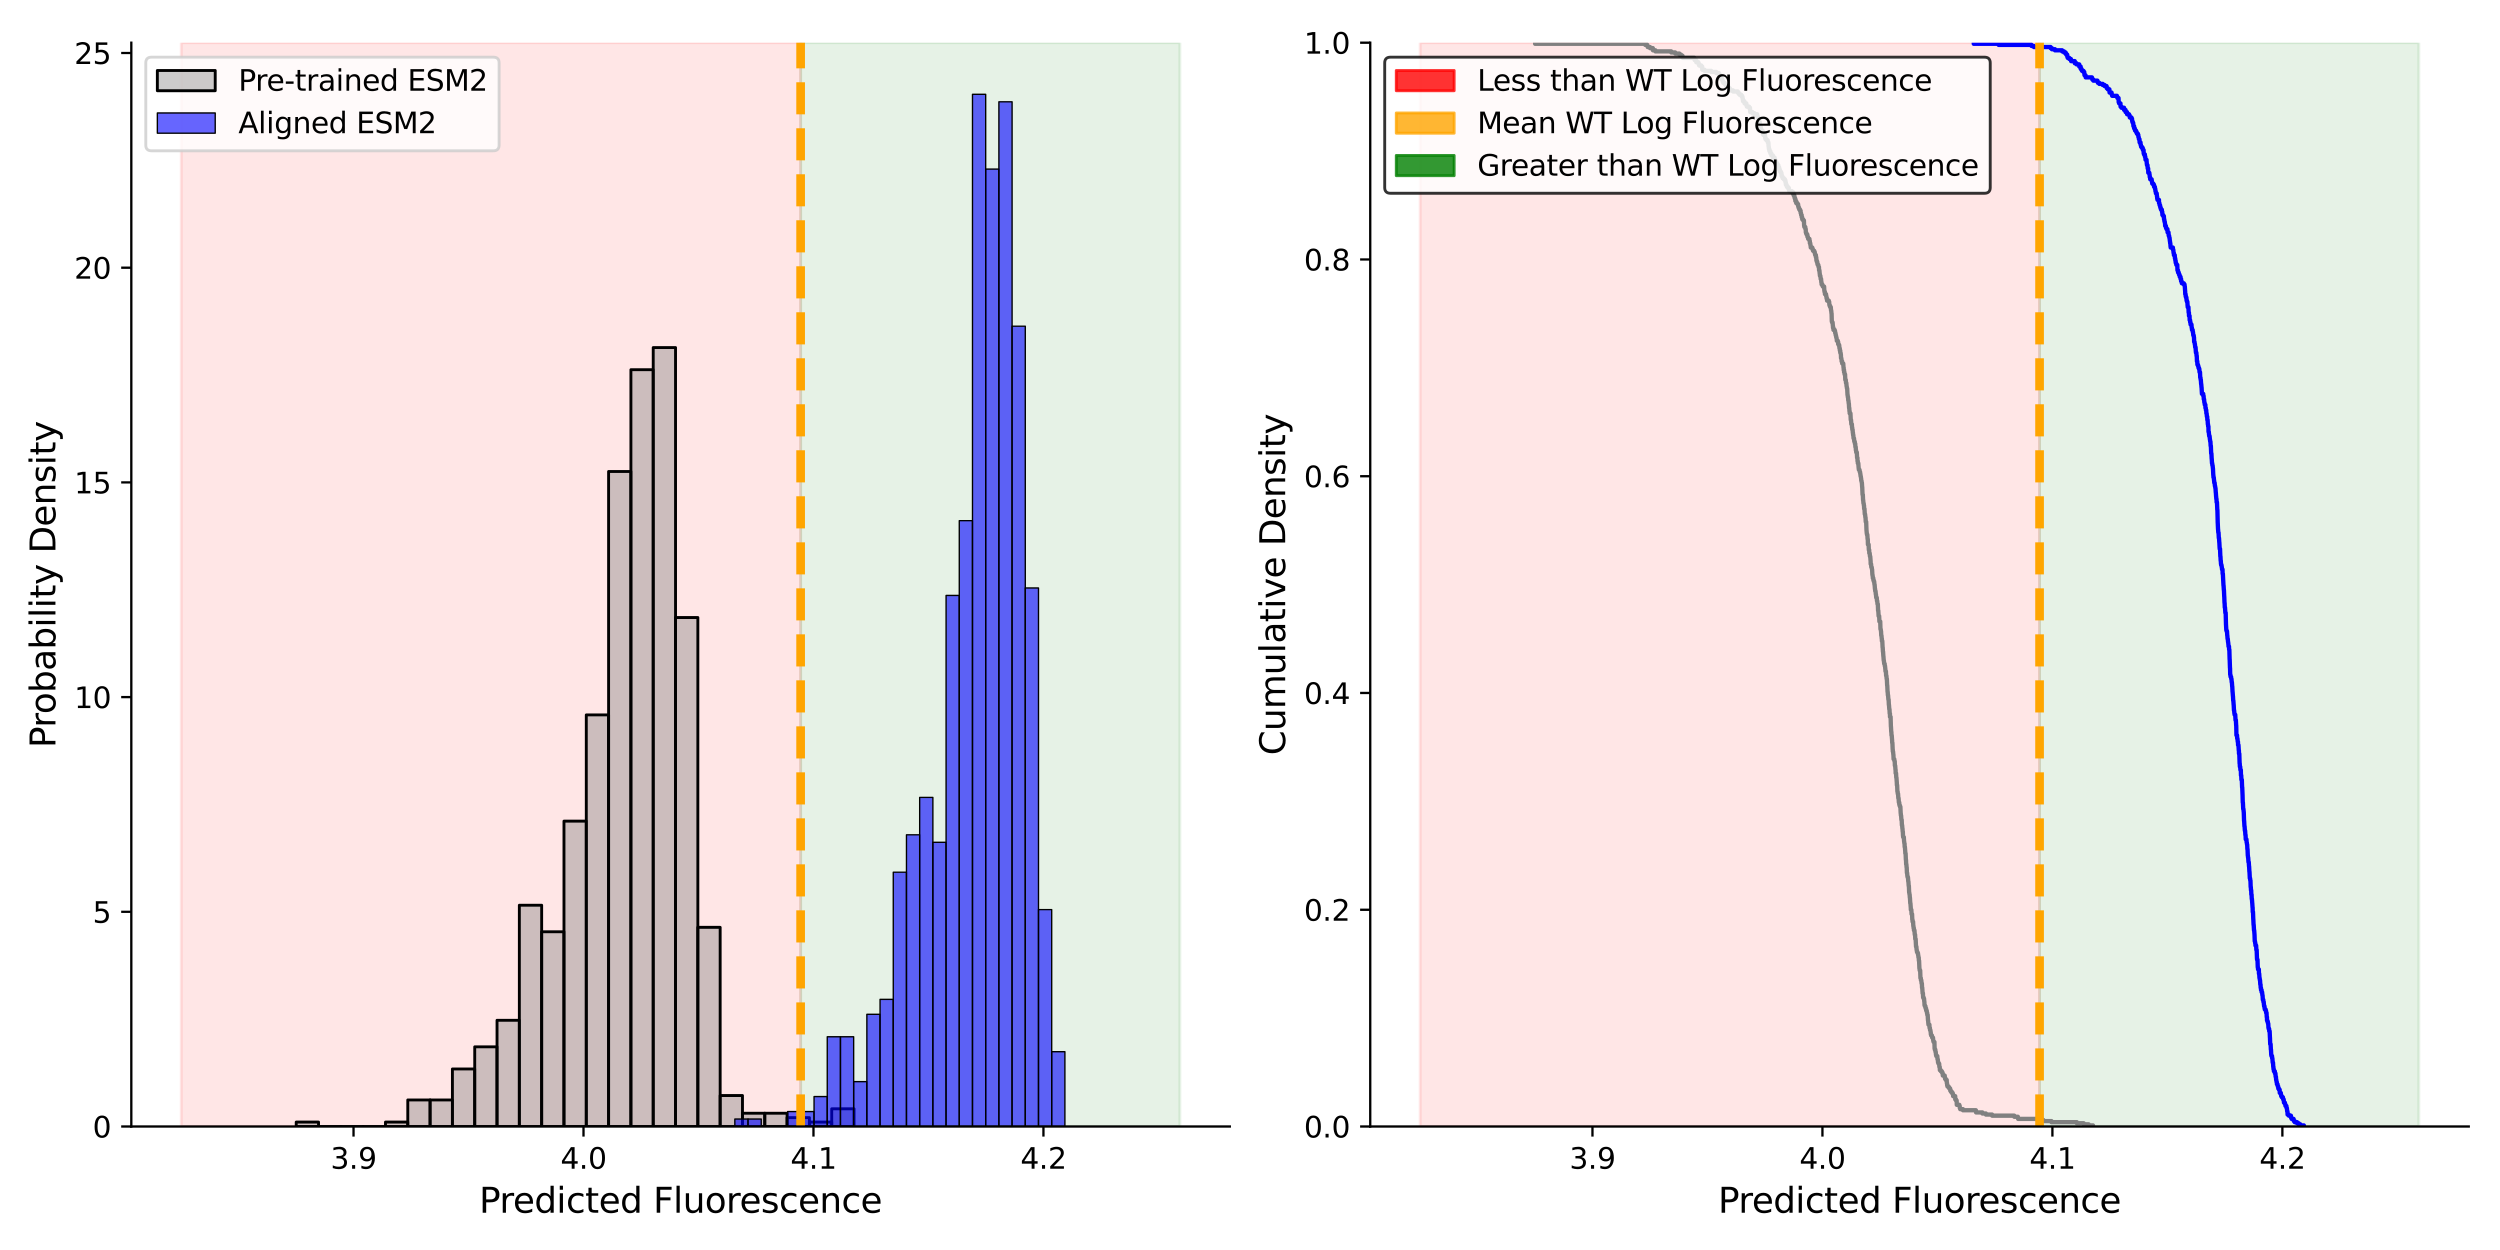 <?xml version="1.0" encoding="utf-8" standalone="no"?>
<!DOCTYPE svg PUBLIC "-//W3C//DTD SVG 1.1//EN"
  "http://www.w3.org/Graphics/SVG/1.1/DTD/svg11.dtd">
<svg xmlns:xlink="http://www.w3.org/1999/xlink" width="864pt" height="432pt" viewBox="0 0 864 432" xmlns="http://www.w3.org/2000/svg" version="1.1">
 <defs>
  <style type="text/css">*{stroke-linejoin: round; stroke-linecap: butt}</style>
 </defs>
 <g id="figure_1">
  <g id="patch_1">
   <path d="M 0 432 
L 864 432 
L 864 0 
L 0 0 
z
" style="fill: #ffffff"/>
  </g>
  <g id="axes_1">
   <g id="patch_2">
    <path d="M 45.38 389.32 
L 425.025 389.32 
L 425.025 14.76 
L 45.38 14.76 
z
" style="fill: #ffffff"/>
   </g>
   <g id="patch_3">
    <path d="M 62.637 389.32 
L 62.637 14.76 
L 276.696 14.76 
L 276.696 389.32 
z
" clip-path="url(#pddd80dd27e)" style="fill: #ff0000; opacity: 0.1; stroke: #ff0000; stroke-linejoin: miter"/>
   </g>
   <g id="patch_4">
    <path d="M 276.696 389.32 
L 276.696 14.76 
L 407.768 14.76 
L 407.768 389.32 
z
" clip-path="url(#pddd80dd27e)" style="fill: #008000; opacity: 0.1; stroke: #008000; stroke-linejoin: miter"/>
   </g>
   <g id="patch_5">
    <path d="M 102.375 389.32 
L 110.087 389.32 
L 110.087 387.79 
L 102.375 387.79 
z
" clip-path="url(#pddd80dd27e)" style="fill: #808080; fill-opacity: 0.4; stroke: #000000; stroke-linejoin: miter"/>
   </g>
   <g id="patch_6">
    <path d="M 110.087 389.32 
L 117.798 389.32 
L 117.798 389.32 
L 110.087 389.32 
z
" clip-path="url(#pddd80dd27e)" style="fill: #808080; fill-opacity: 0.4; stroke: #000000; stroke-linejoin: miter"/>
   </g>
   <g id="patch_7">
    <path d="M 117.798 389.32 
L 125.509 389.32 
L 125.509 389.32 
L 117.798 389.32 
z
" clip-path="url(#pddd80dd27e)" style="fill: #808080; fill-opacity: 0.4; stroke: #000000; stroke-linejoin: miter"/>
   </g>
   <g id="patch_8">
    <path d="M 125.509 389.32 
L 133.22 389.32 
L 133.22 389.32 
L 125.509 389.32 
z
" clip-path="url(#pddd80dd27e)" style="fill: #808080; fill-opacity: 0.4; stroke: #000000; stroke-linejoin: miter"/>
   </g>
   <g id="patch_9">
    <path d="M 133.22 389.32 
L 140.931 389.32 
L 140.931 387.79 
L 133.22 387.79 
z
" clip-path="url(#pddd80dd27e)" style="fill: #808080; fill-opacity: 0.4; stroke: #000000; stroke-linejoin: miter"/>
   </g>
   <g id="patch_10">
    <path d="M 140.931 389.32 
L 148.643 389.32 
L 148.643 380.143 
L 140.931 380.143 
z
" clip-path="url(#pddd80dd27e)" style="fill: #808080; fill-opacity: 0.4; stroke: #000000; stroke-linejoin: miter"/>
   </g>
   <g id="patch_11">
    <path d="M 148.643 389.32 
L 156.354 389.32 
L 156.354 380.143 
L 148.643 380.143 
z
" clip-path="url(#pddd80dd27e)" style="fill: #808080; fill-opacity: 0.4; stroke: #000000; stroke-linejoin: miter"/>
   </g>
   <g id="patch_12">
    <path d="M 156.354 389.32 
L 164.065 389.32 
L 164.065 369.436 
L 156.354 369.436 
z
" clip-path="url(#pddd80dd27e)" style="fill: #808080; fill-opacity: 0.4; stroke: #000000; stroke-linejoin: miter"/>
   </g>
   <g id="patch_13">
    <path d="M 164.065 389.32 
L 171.776 389.32 
L 171.776 361.788 
L 164.065 361.788 
z
" clip-path="url(#pddd80dd27e)" style="fill: #808080; fill-opacity: 0.4; stroke: #000000; stroke-linejoin: miter"/>
   </g>
   <g id="patch_14">
    <path d="M 171.776 389.32 
L 179.487 389.32 
L 179.487 352.611 
L 171.776 352.611 
z
" clip-path="url(#pddd80dd27e)" style="fill: #808080; fill-opacity: 0.4; stroke: #000000; stroke-linejoin: miter"/>
   </g>
   <g id="patch_15">
    <path d="M 179.487 389.32 
L 187.199 389.32 
L 187.199 312.843 
L 179.487 312.843 
z
" clip-path="url(#pddd80dd27e)" style="fill: #808080; fill-opacity: 0.4; stroke: #000000; stroke-linejoin: miter"/>
   </g>
   <g id="patch_16">
    <path d="M 187.199 389.32 
L 194.91 389.32 
L 194.91 322.02 
L 187.199 322.02 
z
" clip-path="url(#pddd80dd27e)" style="fill: #808080; fill-opacity: 0.4; stroke: #000000; stroke-linejoin: miter"/>
   </g>
   <g id="patch_17">
    <path d="M 194.91 389.32 
L 202.621 389.32 
L 202.621 283.781 
L 194.91 283.781 
z
" clip-path="url(#pddd80dd27e)" style="fill: #808080; fill-opacity: 0.4; stroke: #000000; stroke-linejoin: miter"/>
   </g>
   <g id="patch_18">
    <path d="M 202.621 389.32 
L 210.332 389.32 
L 210.332 247.072 
L 202.621 247.072 
z
" clip-path="url(#pddd80dd27e)" style="fill: #808080; fill-opacity: 0.4; stroke: #000000; stroke-linejoin: miter"/>
   </g>
   <g id="patch_19">
    <path d="M 210.332 389.32 
L 218.043 389.32 
L 218.043 162.947 
L 210.332 162.947 
z
" clip-path="url(#pddd80dd27e)" style="fill: #808080; fill-opacity: 0.4; stroke: #000000; stroke-linejoin: miter"/>
   </g>
   <g id="patch_20">
    <path d="M 218.043 389.32 
L 225.754 389.32 
L 225.754 127.768 
L 218.043 127.768 
z
" clip-path="url(#pddd80dd27e)" style="fill: #808080; fill-opacity: 0.4; stroke: #000000; stroke-linejoin: miter"/>
   </g>
   <g id="patch_21">
    <path d="M 225.754 389.32 
L 233.466 389.32 
L 233.466 120.12 
L 225.754 120.12 
z
" clip-path="url(#pddd80dd27e)" style="fill: #808080; fill-opacity: 0.4; stroke: #000000; stroke-linejoin: miter"/>
   </g>
   <g id="patch_22">
    <path d="M 233.466 389.32 
L 241.177 389.32 
L 241.177 213.422 
L 233.466 213.422 
z
" clip-path="url(#pddd80dd27e)" style="fill: #808080; fill-opacity: 0.4; stroke: #000000; stroke-linejoin: miter"/>
   </g>
   <g id="patch_23">
    <path d="M 241.177 389.32 
L 248.888 389.32 
L 248.888 320.49 
L 241.177 320.49 
z
" clip-path="url(#pddd80dd27e)" style="fill: #808080; fill-opacity: 0.4; stroke: #000000; stroke-linejoin: miter"/>
   </g>
   <g id="patch_24">
    <path d="M 248.888 389.32 
L 256.599 389.32 
L 256.599 378.613 
L 248.888 378.613 
z
" clip-path="url(#pddd80dd27e)" style="fill: #808080; fill-opacity: 0.4; stroke: #000000; stroke-linejoin: miter"/>
   </g>
   <g id="patch_25">
    <path d="M 256.599 389.32 
L 264.31 389.32 
L 264.31 384.731 
L 256.599 384.731 
z
" clip-path="url(#pddd80dd27e)" style="fill: #808080; fill-opacity: 0.4; stroke: #000000; stroke-linejoin: miter"/>
   </g>
   <g id="patch_26">
    <path d="M 264.31 389.32 
L 272.022 389.32 
L 272.022 384.731 
L 264.31 384.731 
z
" clip-path="url(#pddd80dd27e)" style="fill: #808080; fill-opacity: 0.4; stroke: #000000; stroke-linejoin: miter"/>
   </g>
   <g id="patch_27">
    <path d="M 272.022 389.32 
L 279.733 389.32 
L 279.733 386.261 
L 272.022 386.261 
z
" clip-path="url(#pddd80dd27e)" style="fill: #808080; fill-opacity: 0.4; stroke: #000000; stroke-linejoin: miter"/>
   </g>
   <g id="patch_28">
    <path d="M 279.733 389.32 
L 287.444 389.32 
L 287.444 387.79 
L 279.733 387.79 
z
" clip-path="url(#pddd80dd27e)" style="fill: #808080; fill-opacity: 0.4; stroke: #000000; stroke-linejoin: miter"/>
   </g>
   <g id="patch_29">
    <path d="M 287.444 389.32 
L 295.155 389.32 
L 295.155 383.202 
L 287.444 383.202 
z
" clip-path="url(#pddd80dd27e)" style="fill: #808080; fill-opacity: 0.4; stroke: #000000; stroke-linejoin: miter"/>
   </g>
   <g id="patch_30">
    <path d="M 253.96 389.32 
L 258.523 389.32 
L 258.523 386.735 
L 253.96 386.735 
z
" clip-path="url(#pddd80dd27e)" style="fill: #0000ff; fill-opacity: 0.6; stroke: #000000; stroke-width: 0.475; stroke-linejoin: miter"/>
   </g>
   <g id="patch_31">
    <path d="M 258.523 389.32 
L 263.085 389.32 
L 263.085 386.735 
L 258.523 386.735 
z
" clip-path="url(#pddd80dd27e)" style="fill: #0000ff; fill-opacity: 0.6; stroke: #000000; stroke-width: 0.475; stroke-linejoin: miter"/>
   </g>
   <g id="patch_32">
    <path d="M 263.085 389.32 
L 267.648 389.32 
L 267.648 389.32 
L 263.085 389.32 
z
" clip-path="url(#pddd80dd27e)" style="fill: #0000ff; fill-opacity: 0.6; stroke: #000000; stroke-width: 0.475; stroke-linejoin: miter"/>
   </g>
   <g id="patch_33">
    <path d="M 267.648 389.32 
L 272.211 389.32 
L 272.211 389.32 
L 267.648 389.32 
z
" clip-path="url(#pddd80dd27e)" style="fill: #0000ff; fill-opacity: 0.6; stroke: #000000; stroke-width: 0.475; stroke-linejoin: miter"/>
   </g>
   <g id="patch_34">
    <path d="M 272.211 389.32 
L 276.774 389.32 
L 276.774 384.15 
L 272.211 384.15 
z
" clip-path="url(#pddd80dd27e)" style="fill: #0000ff; fill-opacity: 0.6; stroke: #000000; stroke-width: 0.475; stroke-linejoin: miter"/>
   </g>
   <g id="patch_35">
    <path d="M 276.774 389.32 
L 281.336 389.32 
L 281.336 384.15 
L 276.774 384.15 
z
" clip-path="url(#pddd80dd27e)" style="fill: #0000ff; fill-opacity: 0.6; stroke: #000000; stroke-width: 0.475; stroke-linejoin: miter"/>
   </g>
   <g id="patch_36">
    <path d="M 281.336 389.32 
L 285.899 389.32 
L 285.899 378.98 
L 281.336 378.98 
z
" clip-path="url(#pddd80dd27e)" style="fill: #0000ff; fill-opacity: 0.6; stroke: #000000; stroke-width: 0.475; stroke-linejoin: miter"/>
   </g>
   <g id="patch_37">
    <path d="M 285.899 389.32 
L 290.462 389.32 
L 290.462 358.301 
L 285.899 358.301 
z
" clip-path="url(#pddd80dd27e)" style="fill: #0000ff; fill-opacity: 0.6; stroke: #000000; stroke-width: 0.475; stroke-linejoin: miter"/>
   </g>
   <g id="patch_38">
    <path d="M 290.462 389.32 
L 295.025 389.32 
L 295.025 358.301 
L 290.462 358.301 
z
" clip-path="url(#pddd80dd27e)" style="fill: #0000ff; fill-opacity: 0.6; stroke: #000000; stroke-width: 0.475; stroke-linejoin: miter"/>
   </g>
   <g id="patch_39">
    <path d="M 295.025 389.32 
L 299.588 389.32 
L 299.588 373.81 
L 295.025 373.81 
z
" clip-path="url(#pddd80dd27e)" style="fill: #0000ff; fill-opacity: 0.6; stroke: #000000; stroke-width: 0.475; stroke-linejoin: miter"/>
   </g>
   <g id="patch_40">
    <path d="M 299.588 389.32 
L 304.15 389.32 
L 304.15 350.546 
L 299.588 350.546 
z
" clip-path="url(#pddd80dd27e)" style="fill: #0000ff; fill-opacity: 0.6; stroke: #000000; stroke-width: 0.475; stroke-linejoin: miter"/>
   </g>
   <g id="patch_41">
    <path d="M 304.15 389.32 
L 308.713 389.32 
L 308.713 345.376 
L 304.15 345.376 
z
" clip-path="url(#pddd80dd27e)" style="fill: #0000ff; fill-opacity: 0.6; stroke: #000000; stroke-width: 0.475; stroke-linejoin: miter"/>
   </g>
   <g id="patch_42">
    <path d="M 308.713 389.32 
L 313.276 389.32 
L 313.276 301.432 
L 308.713 301.432 
z
" clip-path="url(#pddd80dd27e)" style="fill: #0000ff; fill-opacity: 0.6; stroke: #000000; stroke-width: 0.475; stroke-linejoin: miter"/>
   </g>
   <g id="patch_43">
    <path d="M 313.276 389.32 
L 317.839 389.32 
L 317.839 288.507 
L 313.276 288.507 
z
" clip-path="url(#pddd80dd27e)" style="fill: #0000ff; fill-opacity: 0.6; stroke: #000000; stroke-width: 0.475; stroke-linejoin: miter"/>
   </g>
   <g id="patch_44">
    <path d="M 317.839 389.32 
L 322.402 389.32 
L 322.402 275.582 
L 317.839 275.582 
z
" clip-path="url(#pddd80dd27e)" style="fill: #0000ff; fill-opacity: 0.6; stroke: #000000; stroke-width: 0.475; stroke-linejoin: miter"/>
   </g>
   <g id="patch_45">
    <path d="M 322.402 389.32 
L 326.964 389.32 
L 326.964 291.092 
L 322.402 291.092 
z
" clip-path="url(#pddd80dd27e)" style="fill: #0000ff; fill-opacity: 0.6; stroke: #000000; stroke-width: 0.475; stroke-linejoin: miter"/>
   </g>
   <g id="patch_46">
    <path d="M 326.964 389.32 
L 331.527 389.32 
L 331.527 205.788 
L 326.964 205.788 
z
" clip-path="url(#pddd80dd27e)" style="fill: #0000ff; fill-opacity: 0.6; stroke: #000000; stroke-width: 0.475; stroke-linejoin: miter"/>
   </g>
   <g id="patch_47">
    <path d="M 331.527 389.32 
L 336.09 389.32 
L 336.09 179.939 
L 331.527 179.939 
z
" clip-path="url(#pddd80dd27e)" style="fill: #0000ff; fill-opacity: 0.6; stroke: #000000; stroke-width: 0.475; stroke-linejoin: miter"/>
   </g>
   <g id="patch_48">
    <path d="M 336.09 389.32 
L 340.653 389.32 
L 340.653 32.596 
L 336.09 32.596 
z
" clip-path="url(#pddd80dd27e)" style="fill: #0000ff; fill-opacity: 0.6; stroke: #000000; stroke-width: 0.475; stroke-linejoin: miter"/>
   </g>
   <g id="patch_49">
    <path d="M 340.653 389.32 
L 345.216 389.32 
L 345.216 58.446 
L 340.653 58.446 
z
" clip-path="url(#pddd80dd27e)" style="fill: #0000ff; fill-opacity: 0.6; stroke: #000000; stroke-width: 0.475; stroke-linejoin: miter"/>
   </g>
   <g id="patch_50">
    <path d="M 345.216 389.32 
L 349.778 389.32 
L 349.778 35.181 
L 345.216 35.181 
z
" clip-path="url(#pddd80dd27e)" style="fill: #0000ff; fill-opacity: 0.6; stroke: #000000; stroke-width: 0.475; stroke-linejoin: miter"/>
   </g>
   <g id="patch_51">
    <path d="M 349.778 389.32 
L 354.341 389.32 
L 354.341 112.73 
L 349.778 112.73 
z
" clip-path="url(#pddd80dd27e)" style="fill: #0000ff; fill-opacity: 0.6; stroke: #000000; stroke-width: 0.475; stroke-linejoin: miter"/>
   </g>
   <g id="patch_52">
    <path d="M 354.341 389.32 
L 358.904 389.32 
L 358.904 203.203 
L 354.341 203.203 
z
" clip-path="url(#pddd80dd27e)" style="fill: #0000ff; fill-opacity: 0.6; stroke: #000000; stroke-width: 0.475; stroke-linejoin: miter"/>
   </g>
   <g id="patch_53">
    <path d="M 358.904 389.32 
L 363.467 389.32 
L 363.467 314.356 
L 358.904 314.356 
z
" clip-path="url(#pddd80dd27e)" style="fill: #0000ff; fill-opacity: 0.6; stroke: #000000; stroke-width: 0.475; stroke-linejoin: miter"/>
   </g>
   <g id="patch_54">
    <path d="M 363.467 389.32 
L 368.03 389.32 
L 368.03 363.47 
L 363.467 363.47 
z
" clip-path="url(#pddd80dd27e)" style="fill: #0000ff; fill-opacity: 0.6; stroke: #000000; stroke-width: 0.475; stroke-linejoin: miter"/>
   </g>
   <g id="matplotlib.axis_1">
    <g id="xtick_1">
     <g id="line2d_1">
      <defs>
       <path id="m51988d106b" d="M 0 0 
L 0 3.5 
" style="stroke: #000000; stroke-width: 0.8"/>
      </defs>
      <g>
       <use xlink:href="#m51988d106b" x="122.181" y="389.32" style="stroke: #000000; stroke-width: 0.8"/>
      </g>
     </g>
     <g id="text_1">
      <!-- 3.9 -->
      <g transform="translate(114.229 403.918) scale(0.1 -0.1)">
       <defs>
        <path id="DejaVuSans-33" d="M 2597 2516 
Q 3050 2419 3304 2112 
Q 3559 1806 3559 1356 
Q 3559 666 3084 287 
Q 2609 -91 1734 -91 
Q 1441 -91 1130 -33 
Q 819 25 488 141 
L 488 750 
Q 750 597 1062 519 
Q 1375 441 1716 441 
Q 2309 441 2620 675 
Q 2931 909 2931 1356 
Q 2931 1769 2642 2001 
Q 2353 2234 1838 2234 
L 1294 2234 
L 1294 2753 
L 1863 2753 
Q 2328 2753 2575 2939 
Q 2822 3125 2822 3475 
Q 2822 3834 2567 4026 
Q 2313 4219 1838 4219 
Q 1578 4219 1281 4162 
Q 984 4106 628 3988 
L 628 4550 
Q 988 4650 1302 4700 
Q 1616 4750 1894 4750 
Q 2613 4750 3031 4423 
Q 3450 4097 3450 3541 
Q 3450 3153 3228 2886 
Q 3006 2619 2597 2516 
z
" transform="scale(0.016)"/>
        <path id="DejaVuSans-2e" d="M 684 794 
L 1344 794 
L 1344 0 
L 684 0 
L 684 794 
z
" transform="scale(0.016)"/>
        <path id="DejaVuSans-39" d="M 703 97 
L 703 672 
Q 941 559 1184 500 
Q 1428 441 1663 441 
Q 2288 441 2617 861 
Q 2947 1281 2994 2138 
Q 2813 1869 2534 1725 
Q 2256 1581 1919 1581 
Q 1219 1581 811 2004 
Q 403 2428 403 3163 
Q 403 3881 828 4315 
Q 1253 4750 1959 4750 
Q 2769 4750 3195 4129 
Q 3622 3509 3622 2328 
Q 3622 1225 3098 567 
Q 2575 -91 1691 -91 
Q 1453 -91 1209 -44 
Q 966 3 703 97 
z
M 1959 2075 
Q 2384 2075 2632 2365 
Q 2881 2656 2881 3163 
Q 2881 3666 2632 3958 
Q 2384 4250 1959 4250 
Q 1534 4250 1286 3958 
Q 1038 3666 1038 3163 
Q 1038 2656 1286 2365 
Q 1534 2075 1959 2075 
z
" transform="scale(0.016)"/>
       </defs>
       <use xlink:href="#DejaVuSans-33"/>
       <use xlink:href="#DejaVuSans-2e" x="63.623"/>
       <use xlink:href="#DejaVuSans-39" x="95.41"/>
      </g>
     </g>
    </g>
    <g id="xtick_2">
     <g id="line2d_2">
      <g>
       <use xlink:href="#m51988d106b" x="201.659" y="389.32" style="stroke: #000000; stroke-width: 0.8"/>
      </g>
     </g>
     <g id="text_2">
      <!-- 4.0 -->
      <g transform="translate(193.707 403.918) scale(0.1 -0.1)">
       <defs>
        <path id="DejaVuSans-34" d="M 2419 4116 
L 825 1625 
L 2419 1625 
L 2419 4116 
z
M 2253 4666 
L 3047 4666 
L 3047 1625 
L 3713 1625 
L 3713 1100 
L 3047 1100 
L 3047 0 
L 2419 0 
L 2419 1100 
L 313 1100 
L 313 1709 
L 2253 4666 
z
" transform="scale(0.016)"/>
        <path id="DejaVuSans-30" d="M 2034 4250 
Q 1547 4250 1301 3770 
Q 1056 3291 1056 2328 
Q 1056 1369 1301 889 
Q 1547 409 2034 409 
Q 2525 409 2770 889 
Q 3016 1369 3016 2328 
Q 3016 3291 2770 3770 
Q 2525 4250 2034 4250 
z
M 2034 4750 
Q 2819 4750 3233 4129 
Q 3647 3509 3647 2328 
Q 3647 1150 3233 529 
Q 2819 -91 2034 -91 
Q 1250 -91 836 529 
Q 422 1150 422 2328 
Q 422 3509 836 4129 
Q 1250 4750 2034 4750 
z
" transform="scale(0.016)"/>
       </defs>
       <use xlink:href="#DejaVuSans-34"/>
       <use xlink:href="#DejaVuSans-2e" x="63.623"/>
       <use xlink:href="#DejaVuSans-30" x="95.41"/>
      </g>
     </g>
    </g>
    <g id="xtick_3">
     <g id="line2d_3">
      <g>
       <use xlink:href="#m51988d106b" x="281.136" y="389.32" style="stroke: #000000; stroke-width: 0.8"/>
      </g>
     </g>
     <g id="text_3">
      <!-- 4.1 -->
      <g transform="translate(273.185 403.918) scale(0.1 -0.1)">
       <defs>
        <path id="DejaVuSans-31" d="M 794 531 
L 1825 531 
L 1825 4091 
L 703 3866 
L 703 4441 
L 1819 4666 
L 2450 4666 
L 2450 531 
L 3481 531 
L 3481 0 
L 794 0 
L 794 531 
z
" transform="scale(0.016)"/>
       </defs>
       <use xlink:href="#DejaVuSans-34"/>
       <use xlink:href="#DejaVuSans-2e" x="63.623"/>
       <use xlink:href="#DejaVuSans-31" x="95.41"/>
      </g>
     </g>
    </g>
    <g id="xtick_4">
     <g id="line2d_4">
      <g>
       <use xlink:href="#m51988d106b" x="360.614" y="389.32" style="stroke: #000000; stroke-width: 0.8"/>
      </g>
     </g>
     <g id="text_4">
      <!-- 4.2 -->
      <g transform="translate(352.663 403.918) scale(0.1 -0.1)">
       <defs>
        <path id="DejaVuSans-32" d="M 1228 531 
L 3431 531 
L 3431 0 
L 469 0 
L 469 531 
Q 828 903 1448 1529 
Q 2069 2156 2228 2338 
Q 2531 2678 2651 2914 
Q 2772 3150 2772 3378 
Q 2772 3750 2511 3984 
Q 2250 4219 1831 4219 
Q 1534 4219 1204 4116 
Q 875 4013 500 3803 
L 500 4441 
Q 881 4594 1212 4672 
Q 1544 4750 1819 4750 
Q 2544 4750 2975 4387 
Q 3406 4025 3406 3419 
Q 3406 3131 3298 2873 
Q 3191 2616 2906 2266 
Q 2828 2175 2409 1742 
Q 1991 1309 1228 531 
z
" transform="scale(0.016)"/>
       </defs>
       <use xlink:href="#DejaVuSans-34"/>
       <use xlink:href="#DejaVuSans-2e" x="63.623"/>
       <use xlink:href="#DejaVuSans-32" x="95.41"/>
      </g>
     </g>
    </g>
    <g id="text_5">
     <!-- Predicted Fluorescence -->
     <g transform="translate(165.606 419.116) scale(0.12 -0.12)">
      <defs>
       <path id="DejaVuSans-50" d="M 1259 4147 
L 1259 2394 
L 2053 2394 
Q 2494 2394 2734 2622 
Q 2975 2850 2975 3272 
Q 2975 3691 2734 3919 
Q 2494 4147 2053 4147 
L 1259 4147 
z
M 628 4666 
L 2053 4666 
Q 2838 4666 3239 4311 
Q 3641 3956 3641 3272 
Q 3641 2581 3239 2228 
Q 2838 1875 2053 1875 
L 1259 1875 
L 1259 0 
L 628 0 
L 628 4666 
z
" transform="scale(0.016)"/>
       <path id="DejaVuSans-72" d="M 2631 2963 
Q 2534 3019 2420 3045 
Q 2306 3072 2169 3072 
Q 1681 3072 1420 2755 
Q 1159 2438 1159 1844 
L 1159 0 
L 581 0 
L 581 3500 
L 1159 3500 
L 1159 2956 
Q 1341 3275 1631 3429 
Q 1922 3584 2338 3584 
Q 2397 3584 2469 3576 
Q 2541 3569 2628 3553 
L 2631 2963 
z
" transform="scale(0.016)"/>
       <path id="DejaVuSans-65" d="M 3597 1894 
L 3597 1613 
L 953 1613 
Q 991 1019 1311 708 
Q 1631 397 2203 397 
Q 2534 397 2845 478 
Q 3156 559 3463 722 
L 3463 178 
Q 3153 47 2828 -22 
Q 2503 -91 2169 -91 
Q 1331 -91 842 396 
Q 353 884 353 1716 
Q 353 2575 817 3079 
Q 1281 3584 2069 3584 
Q 2775 3584 3186 3129 
Q 3597 2675 3597 1894 
z
M 3022 2063 
Q 3016 2534 2758 2815 
Q 2500 3097 2075 3097 
Q 1594 3097 1305 2825 
Q 1016 2553 972 2059 
L 3022 2063 
z
" transform="scale(0.016)"/>
       <path id="DejaVuSans-64" d="M 2906 2969 
L 2906 4863 
L 3481 4863 
L 3481 0 
L 2906 0 
L 2906 525 
Q 2725 213 2448 61 
Q 2172 -91 1784 -91 
Q 1150 -91 751 415 
Q 353 922 353 1747 
Q 353 2572 751 3078 
Q 1150 3584 1784 3584 
Q 2172 3584 2448 3432 
Q 2725 3281 2906 2969 
z
M 947 1747 
Q 947 1113 1208 752 
Q 1469 391 1925 391 
Q 2381 391 2643 752 
Q 2906 1113 2906 1747 
Q 2906 2381 2643 2742 
Q 2381 3103 1925 3103 
Q 1469 3103 1208 2742 
Q 947 2381 947 1747 
z
" transform="scale(0.016)"/>
       <path id="DejaVuSans-69" d="M 603 3500 
L 1178 3500 
L 1178 0 
L 603 0 
L 603 3500 
z
M 603 4863 
L 1178 4863 
L 1178 4134 
L 603 4134 
L 603 4863 
z
" transform="scale(0.016)"/>
       <path id="DejaVuSans-63" d="M 3122 3366 
L 3122 2828 
Q 2878 2963 2633 3030 
Q 2388 3097 2138 3097 
Q 1578 3097 1268 2742 
Q 959 2388 959 1747 
Q 959 1106 1268 751 
Q 1578 397 2138 397 
Q 2388 397 2633 464 
Q 2878 531 3122 666 
L 3122 134 
Q 2881 22 2623 -34 
Q 2366 -91 2075 -91 
Q 1284 -91 818 406 
Q 353 903 353 1747 
Q 353 2603 823 3093 
Q 1294 3584 2113 3584 
Q 2378 3584 2631 3529 
Q 2884 3475 3122 3366 
z
" transform="scale(0.016)"/>
       <path id="DejaVuSans-74" d="M 1172 4494 
L 1172 3500 
L 2356 3500 
L 2356 3053 
L 1172 3053 
L 1172 1153 
Q 1172 725 1289 603 
Q 1406 481 1766 481 
L 2356 481 
L 2356 0 
L 1766 0 
Q 1100 0 847 248 
Q 594 497 594 1153 
L 594 3053 
L 172 3053 
L 172 3500 
L 594 3500 
L 594 4494 
L 1172 4494 
z
" transform="scale(0.016)"/>
       <path id="DejaVuSans-20" transform="scale(0.016)"/>
       <path id="DejaVuSans-46" d="M 628 4666 
L 3309 4666 
L 3309 4134 
L 1259 4134 
L 1259 2759 
L 3109 2759 
L 3109 2228 
L 1259 2228 
L 1259 0 
L 628 0 
L 628 4666 
z
" transform="scale(0.016)"/>
       <path id="DejaVuSans-6c" d="M 603 4863 
L 1178 4863 
L 1178 0 
L 603 0 
L 603 4863 
z
" transform="scale(0.016)"/>
       <path id="DejaVuSans-75" d="M 544 1381 
L 544 3500 
L 1119 3500 
L 1119 1403 
Q 1119 906 1312 657 
Q 1506 409 1894 409 
Q 2359 409 2629 706 
Q 2900 1003 2900 1516 
L 2900 3500 
L 3475 3500 
L 3475 0 
L 2900 0 
L 2900 538 
Q 2691 219 2414 64 
Q 2138 -91 1772 -91 
Q 1169 -91 856 284 
Q 544 659 544 1381 
z
M 1991 3584 
L 1991 3584 
z
" transform="scale(0.016)"/>
       <path id="DejaVuSans-6f" d="M 1959 3097 
Q 1497 3097 1228 2736 
Q 959 2375 959 1747 
Q 959 1119 1226 758 
Q 1494 397 1959 397 
Q 2419 397 2687 759 
Q 2956 1122 2956 1747 
Q 2956 2369 2687 2733 
Q 2419 3097 1959 3097 
z
M 1959 3584 
Q 2709 3584 3137 3096 
Q 3566 2609 3566 1747 
Q 3566 888 3137 398 
Q 2709 -91 1959 -91 
Q 1206 -91 779 398 
Q 353 888 353 1747 
Q 353 2609 779 3096 
Q 1206 3584 1959 3584 
z
" transform="scale(0.016)"/>
       <path id="DejaVuSans-73" d="M 2834 3397 
L 2834 2853 
Q 2591 2978 2328 3040 
Q 2066 3103 1784 3103 
Q 1356 3103 1142 2972 
Q 928 2841 928 2578 
Q 928 2378 1081 2264 
Q 1234 2150 1697 2047 
L 1894 2003 
Q 2506 1872 2764 1633 
Q 3022 1394 3022 966 
Q 3022 478 2636 193 
Q 2250 -91 1575 -91 
Q 1294 -91 989 -36 
Q 684 19 347 128 
L 347 722 
Q 666 556 975 473 
Q 1284 391 1588 391 
Q 1994 391 2212 530 
Q 2431 669 2431 922 
Q 2431 1156 2273 1281 
Q 2116 1406 1581 1522 
L 1381 1569 
Q 847 1681 609 1914 
Q 372 2147 372 2553 
Q 372 3047 722 3315 
Q 1072 3584 1716 3584 
Q 2034 3584 2315 3537 
Q 2597 3491 2834 3397 
z
" transform="scale(0.016)"/>
       <path id="DejaVuSans-6e" d="M 3513 2113 
L 3513 0 
L 2938 0 
L 2938 2094 
Q 2938 2591 2744 2837 
Q 2550 3084 2163 3084 
Q 1697 3084 1428 2787 
Q 1159 2491 1159 1978 
L 1159 0 
L 581 0 
L 581 3500 
L 1159 3500 
L 1159 2956 
Q 1366 3272 1645 3428 
Q 1925 3584 2291 3584 
Q 2894 3584 3203 3211 
Q 3513 2838 3513 2113 
z
" transform="scale(0.016)"/>
      </defs>
      <use xlink:href="#DejaVuSans-50"/>
      <use xlink:href="#DejaVuSans-72" x="58.553"/>
      <use xlink:href="#DejaVuSans-65" x="97.416"/>
      <use xlink:href="#DejaVuSans-64" x="158.939"/>
      <use xlink:href="#DejaVuSans-69" x="222.416"/>
      <use xlink:href="#DejaVuSans-63" x="250.199"/>
      <use xlink:href="#DejaVuSans-74" x="305.18"/>
      <use xlink:href="#DejaVuSans-65" x="344.389"/>
      <use xlink:href="#DejaVuSans-64" x="405.912"/>
      <use xlink:href="#DejaVuSans-20" x="469.389"/>
      <use xlink:href="#DejaVuSans-46" x="501.176"/>
      <use xlink:href="#DejaVuSans-6c" x="558.695"/>
      <use xlink:href="#DejaVuSans-75" x="586.479"/>
      <use xlink:href="#DejaVuSans-6f" x="649.857"/>
      <use xlink:href="#DejaVuSans-72" x="711.039"/>
      <use xlink:href="#DejaVuSans-65" x="749.902"/>
      <use xlink:href="#DejaVuSans-73" x="811.426"/>
      <use xlink:href="#DejaVuSans-63" x="863.525"/>
      <use xlink:href="#DejaVuSans-65" x="918.506"/>
      <use xlink:href="#DejaVuSans-6e" x="980.029"/>
      <use xlink:href="#DejaVuSans-63" x="1043.408"/>
      <use xlink:href="#DejaVuSans-65" x="1098.389"/>
     </g>
    </g>
   </g>
   <g id="matplotlib.axis_2">
    <g id="ytick_1">
     <g id="line2d_5">
      <defs>
       <path id="m4fb59e92e0" d="M 0 0 
L -3.5 0 
" style="stroke: #000000; stroke-width: 0.8"/>
      </defs>
      <g>
       <use xlink:href="#m4fb59e92e0" x="45.38" y="389.32" style="stroke: #000000; stroke-width: 0.8"/>
      </g>
     </g>
     <g id="text_6">
      <!-- 0 -->
      <g transform="translate(32.017 393.119) scale(0.1 -0.1)">
       <use xlink:href="#DejaVuSans-30"/>
      </g>
     </g>
    </g>
    <g id="ytick_2">
     <g id="line2d_6">
      <g>
       <use xlink:href="#m4fb59e92e0" x="45.38" y="315.119" style="stroke: #000000; stroke-width: 0.8"/>
      </g>
     </g>
     <g id="text_7">
      <!-- 5 -->
      <g transform="translate(32.017 318.919) scale(0.1 -0.1)">
       <defs>
        <path id="DejaVuSans-35" d="M 691 4666 
L 3169 4666 
L 3169 4134 
L 1269 4134 
L 1269 2991 
Q 1406 3038 1543 3061 
Q 1681 3084 1819 3084 
Q 2600 3084 3056 2656 
Q 3513 2228 3513 1497 
Q 3513 744 3044 326 
Q 2575 -91 1722 -91 
Q 1428 -91 1123 -41 
Q 819 9 494 109 
L 494 744 
Q 775 591 1075 516 
Q 1375 441 1709 441 
Q 2250 441 2565 725 
Q 2881 1009 2881 1497 
Q 2881 1984 2565 2268 
Q 2250 2553 1709 2553 
Q 1456 2553 1204 2497 
Q 953 2441 691 2322 
L 691 4666 
z
" transform="scale(0.016)"/>
       </defs>
       <use xlink:href="#DejaVuSans-35"/>
      </g>
     </g>
    </g>
    <g id="ytick_3">
     <g id="line2d_7">
      <g>
       <use xlink:href="#m4fb59e92e0" x="45.38" y="240.919" style="stroke: #000000; stroke-width: 0.8"/>
      </g>
     </g>
     <g id="text_8">
      <!-- 10 -->
      <g transform="translate(25.655 244.718) scale(0.1 -0.1)">
       <use xlink:href="#DejaVuSans-31"/>
       <use xlink:href="#DejaVuSans-30" x="63.623"/>
      </g>
     </g>
    </g>
    <g id="ytick_4">
     <g id="line2d_8">
      <g>
       <use xlink:href="#m4fb59e92e0" x="45.38" y="166.718" style="stroke: #000000; stroke-width: 0.8"/>
      </g>
     </g>
     <g id="text_9">
      <!-- 15 -->
      <g transform="translate(25.655 170.517) scale(0.1 -0.1)">
       <use xlink:href="#DejaVuSans-31"/>
       <use xlink:href="#DejaVuSans-35" x="63.623"/>
      </g>
     </g>
    </g>
    <g id="ytick_5">
     <g id="line2d_9">
      <g>
       <use xlink:href="#m4fb59e92e0" x="45.38" y="92.517" style="stroke: #000000; stroke-width: 0.8"/>
      </g>
     </g>
     <g id="text_10">
      <!-- 20 -->
      <g transform="translate(25.655 96.316) scale(0.1 -0.1)">
       <use xlink:href="#DejaVuSans-32"/>
       <use xlink:href="#DejaVuSans-30" x="63.623"/>
      </g>
     </g>
    </g>
    <g id="ytick_6">
     <g id="line2d_10">
      <g>
       <use xlink:href="#m4fb59e92e0" x="45.38" y="18.316" style="stroke: #000000; stroke-width: 0.8"/>
      </g>
     </g>
     <g id="text_11">
      <!-- 25 -->
      <g transform="translate(25.655 22.116) scale(0.1 -0.1)">
       <use xlink:href="#DejaVuSans-32"/>
       <use xlink:href="#DejaVuSans-35" x="63.623"/>
      </g>
     </g>
    </g>
    <g id="text_12">
     <!-- Probability Density -->
     <g transform="translate(19.159 258.472) rotate(-90) scale(0.12 -0.12)">
      <defs>
       <path id="DejaVuSans-62" d="M 3116 1747 
Q 3116 2381 2855 2742 
Q 2594 3103 2138 3103 
Q 1681 3103 1420 2742 
Q 1159 2381 1159 1747 
Q 1159 1113 1420 752 
Q 1681 391 2138 391 
Q 2594 391 2855 752 
Q 3116 1113 3116 1747 
z
M 1159 2969 
Q 1341 3281 1617 3432 
Q 1894 3584 2278 3584 
Q 2916 3584 3314 3078 
Q 3713 2572 3713 1747 
Q 3713 922 3314 415 
Q 2916 -91 2278 -91 
Q 1894 -91 1617 61 
Q 1341 213 1159 525 
L 1159 0 
L 581 0 
L 581 4863 
L 1159 4863 
L 1159 2969 
z
" transform="scale(0.016)"/>
       <path id="DejaVuSans-61" d="M 2194 1759 
Q 1497 1759 1228 1600 
Q 959 1441 959 1056 
Q 959 750 1161 570 
Q 1363 391 1709 391 
Q 2188 391 2477 730 
Q 2766 1069 2766 1631 
L 2766 1759 
L 2194 1759 
z
M 3341 1997 
L 3341 0 
L 2766 0 
L 2766 531 
Q 2569 213 2275 61 
Q 1981 -91 1556 -91 
Q 1019 -91 701 211 
Q 384 513 384 1019 
Q 384 1609 779 1909 
Q 1175 2209 1959 2209 
L 2766 2209 
L 2766 2266 
Q 2766 2663 2505 2880 
Q 2244 3097 1772 3097 
Q 1472 3097 1187 3025 
Q 903 2953 641 2809 
L 641 3341 
Q 956 3463 1253 3523 
Q 1550 3584 1831 3584 
Q 2591 3584 2966 3190 
Q 3341 2797 3341 1997 
z
" transform="scale(0.016)"/>
       <path id="DejaVuSans-79" d="M 2059 -325 
Q 1816 -950 1584 -1140 
Q 1353 -1331 966 -1331 
L 506 -1331 
L 506 -850 
L 844 -850 
Q 1081 -850 1212 -737 
Q 1344 -625 1503 -206 
L 1606 56 
L 191 3500 
L 800 3500 
L 1894 763 
L 2988 3500 
L 3597 3500 
L 2059 -325 
z
" transform="scale(0.016)"/>
       <path id="DejaVuSans-44" d="M 1259 4147 
L 1259 519 
L 2022 519 
Q 2988 519 3436 956 
Q 3884 1394 3884 2338 
Q 3884 3275 3436 3711 
Q 2988 4147 2022 4147 
L 1259 4147 
z
M 628 4666 
L 1925 4666 
Q 3281 4666 3915 4102 
Q 4550 3538 4550 2338 
Q 4550 1131 3912 565 
Q 3275 0 1925 0 
L 628 0 
L 628 4666 
z
" transform="scale(0.016)"/>
      </defs>
      <use xlink:href="#DejaVuSans-50"/>
      <use xlink:href="#DejaVuSans-72" x="58.553"/>
      <use xlink:href="#DejaVuSans-6f" x="97.416"/>
      <use xlink:href="#DejaVuSans-62" x="158.598"/>
      <use xlink:href="#DejaVuSans-61" x="222.074"/>
      <use xlink:href="#DejaVuSans-62" x="283.354"/>
      <use xlink:href="#DejaVuSans-69" x="346.83"/>
      <use xlink:href="#DejaVuSans-6c" x="374.613"/>
      <use xlink:href="#DejaVuSans-69" x="402.396"/>
      <use xlink:href="#DejaVuSans-74" x="430.18"/>
      <use xlink:href="#DejaVuSans-79" x="469.389"/>
      <use xlink:href="#DejaVuSans-20" x="528.568"/>
      <use xlink:href="#DejaVuSans-44" x="560.355"/>
      <use xlink:href="#DejaVuSans-65" x="637.357"/>
      <use xlink:href="#DejaVuSans-6e" x="698.881"/>
      <use xlink:href="#DejaVuSans-73" x="762.26"/>
      <use xlink:href="#DejaVuSans-69" x="814.359"/>
      <use xlink:href="#DejaVuSans-74" x="842.143"/>
      <use xlink:href="#DejaVuSans-79" x="881.352"/>
     </g>
    </g>
   </g>
   <g id="line2d_11">
    <path d="M 276.696 389.32 
L 276.696 14.76 
" clip-path="url(#pddd80dd27e)" style="fill: none; stroke-dasharray: 11.1,4.8; stroke-dashoffset: 0; stroke: #ffa500; stroke-width: 3"/>
   </g>
   <g id="patch_55">
    <path d="M 45.38 389.32 
L 45.38 14.76 
" style="fill: none; stroke: #000000; stroke-width: 0.8; stroke-linejoin: miter; stroke-linecap: square"/>
   </g>
   <g id="patch_56">
    <path d="M 45.38 389.32 
L 425.025 389.32 
" style="fill: none; stroke: #000000; stroke-width: 0.8; stroke-linejoin: miter; stroke-linecap: square"/>
   </g>
   <g id="legend_1">
    <g id="patch_57">
     <path d="M 52.38 52.116 
L 170.494 52.116 
Q 172.494 52.116 172.494 50.116 
L 172.494 21.76 
Q 172.494 19.76 170.494 19.76 
L 52.38 19.76 
Q 50.38 19.76 50.38 21.76 
L 50.38 50.116 
Q 50.38 52.116 52.38 52.116 
z
" style="fill: #ffffff; opacity: 0.8; stroke: #cccccc; stroke-linejoin: miter"/>
    </g>
    <g id="patch_58">
     <path d="M 54.38 31.358 
L 74.38 31.358 
L 74.38 24.358 
L 54.38 24.358 
z
" style="fill: #808080; fill-opacity: 0.4; stroke: #000000; stroke-linejoin: miter"/>
    </g>
    <g id="text_13">
     <!-- Pre-trained ESM2 -->
     <g transform="translate(82.38 31.358) scale(0.1 -0.1)">
      <defs>
       <path id="DejaVuSans-2d" d="M 313 2009 
L 1997 2009 
L 1997 1497 
L 313 1497 
L 313 2009 
z
" transform="scale(0.016)"/>
       <path id="DejaVuSans-45" d="M 628 4666 
L 3578 4666 
L 3578 4134 
L 1259 4134 
L 1259 2753 
L 3481 2753 
L 3481 2222 
L 1259 2222 
L 1259 531 
L 3634 531 
L 3634 0 
L 628 0 
L 628 4666 
z
" transform="scale(0.016)"/>
       <path id="DejaVuSans-53" d="M 3425 4513 
L 3425 3897 
Q 3066 4069 2747 4153 
Q 2428 4238 2131 4238 
Q 1616 4238 1336 4038 
Q 1056 3838 1056 3469 
Q 1056 3159 1242 3001 
Q 1428 2844 1947 2747 
L 2328 2669 
Q 3034 2534 3370 2195 
Q 3706 1856 3706 1288 
Q 3706 609 3251 259 
Q 2797 -91 1919 -91 
Q 1588 -91 1214 -16 
Q 841 59 441 206 
L 441 856 
Q 825 641 1194 531 
Q 1563 422 1919 422 
Q 2459 422 2753 634 
Q 3047 847 3047 1241 
Q 3047 1584 2836 1778 
Q 2625 1972 2144 2069 
L 1759 2144 
Q 1053 2284 737 2584 
Q 422 2884 422 3419 
Q 422 4038 858 4394 
Q 1294 4750 2059 4750 
Q 2388 4750 2728 4690 
Q 3069 4631 3425 4513 
z
" transform="scale(0.016)"/>
       <path id="DejaVuSans-4d" d="M 628 4666 
L 1569 4666 
L 2759 1491 
L 3956 4666 
L 4897 4666 
L 4897 0 
L 4281 0 
L 4281 4097 
L 3078 897 
L 2444 897 
L 1241 4097 
L 1241 0 
L 628 0 
L 628 4666 
z
" transform="scale(0.016)"/>
      </defs>
      <use xlink:href="#DejaVuSans-50"/>
      <use xlink:href="#DejaVuSans-72" x="58.553"/>
      <use xlink:href="#DejaVuSans-65" x="97.416"/>
      <use xlink:href="#DejaVuSans-2d" x="158.939"/>
      <use xlink:href="#DejaVuSans-74" x="195.023"/>
      <use xlink:href="#DejaVuSans-72" x="234.232"/>
      <use xlink:href="#DejaVuSans-61" x="275.346"/>
      <use xlink:href="#DejaVuSans-69" x="336.625"/>
      <use xlink:href="#DejaVuSans-6e" x="364.408"/>
      <use xlink:href="#DejaVuSans-65" x="427.787"/>
      <use xlink:href="#DejaVuSans-64" x="489.311"/>
      <use xlink:href="#DejaVuSans-20" x="552.787"/>
      <use xlink:href="#DejaVuSans-45" x="584.574"/>
      <use xlink:href="#DejaVuSans-53" x="647.758"/>
      <use xlink:href="#DejaVuSans-4d" x="711.234"/>
      <use xlink:href="#DejaVuSans-32" x="797.514"/>
     </g>
    </g>
    <g id="patch_59">
     <path d="M 54.38 46.037 
L 74.38 46.037 
L 74.38 39.037 
L 54.38 39.037 
z
" style="fill: #0000ff; fill-opacity: 0.6; stroke: #000000; stroke-width: 0.475; stroke-linejoin: miter"/>
    </g>
    <g id="text_14">
     <!-- Aligned ESM2 -->
     <g transform="translate(82.38 46.037) scale(0.1 -0.1)">
      <defs>
       <path id="DejaVuSans-41" d="M 2188 4044 
L 1331 1722 
L 3047 1722 
L 2188 4044 
z
M 1831 4666 
L 2547 4666 
L 4325 0 
L 3669 0 
L 3244 1197 
L 1141 1197 
L 716 0 
L 50 0 
L 1831 4666 
z
" transform="scale(0.016)"/>
       <path id="DejaVuSans-67" d="M 2906 1791 
Q 2906 2416 2648 2759 
Q 2391 3103 1925 3103 
Q 1463 3103 1205 2759 
Q 947 2416 947 1791 
Q 947 1169 1205 825 
Q 1463 481 1925 481 
Q 2391 481 2648 825 
Q 2906 1169 2906 1791 
z
M 3481 434 
Q 3481 -459 3084 -895 
Q 2688 -1331 1869 -1331 
Q 1566 -1331 1297 -1286 
Q 1028 -1241 775 -1147 
L 775 -588 
Q 1028 -725 1275 -790 
Q 1522 -856 1778 -856 
Q 2344 -856 2625 -561 
Q 2906 -266 2906 331 
L 2906 616 
Q 2728 306 2450 153 
Q 2172 0 1784 0 
Q 1141 0 747 490 
Q 353 981 353 1791 
Q 353 2603 747 3093 
Q 1141 3584 1784 3584 
Q 2172 3584 2450 3431 
Q 2728 3278 2906 2969 
L 2906 3500 
L 3481 3500 
L 3481 434 
z
" transform="scale(0.016)"/>
      </defs>
      <use xlink:href="#DejaVuSans-41"/>
      <use xlink:href="#DejaVuSans-6c" x="68.408"/>
      <use xlink:href="#DejaVuSans-69" x="96.191"/>
      <use xlink:href="#DejaVuSans-67" x="123.975"/>
      <use xlink:href="#DejaVuSans-6e" x="187.451"/>
      <use xlink:href="#DejaVuSans-65" x="250.83"/>
      <use xlink:href="#DejaVuSans-64" x="312.354"/>
      <use xlink:href="#DejaVuSans-20" x="375.83"/>
      <use xlink:href="#DejaVuSans-45" x="407.617"/>
      <use xlink:href="#DejaVuSans-53" x="470.801"/>
      <use xlink:href="#DejaVuSans-4d" x="534.277"/>
      <use xlink:href="#DejaVuSans-32" x="620.557"/>
     </g>
    </g>
   </g>
  </g>
  <g id="axes_2">
   <g id="patch_60">
    <path d="M 473.555 389.32 
L 853.2 389.32 
L 853.2 14.76 
L 473.555 14.76 
z
" style="fill: #ffffff"/>
   </g>
   <g id="patch_61">
    <path d="M 490.812 389.32 
L 490.812 14.76 
L 704.871 14.76 
L 704.871 389.32 
z
" clip-path="url(#pb82af8de84)" style="fill: #ff0000; opacity: 0.1; stroke: #ff0000; stroke-linejoin: miter"/>
   </g>
   <g id="patch_62">
    <path d="M 704.871 389.32 
L 704.871 14.76 
L 835.943 14.76 
L 835.943 389.32 
z
" clip-path="url(#pb82af8de84)" style="fill: #008000; opacity: 0.1; stroke: #008000; stroke-linejoin: miter"/>
   </g>
   <g id="matplotlib.axis_3">
    <g id="xtick_5">
     <g id="line2d_12">
      <g>
       <use xlink:href="#m51988d106b" x="550.356" y="389.32" style="stroke: #000000; stroke-width: 0.8"/>
      </g>
     </g>
     <g id="text_15">
      <!-- 3.9 -->
      <g transform="translate(542.404 403.918) scale(0.1 -0.1)">
       <use xlink:href="#DejaVuSans-33"/>
       <use xlink:href="#DejaVuSans-2e" x="63.623"/>
       <use xlink:href="#DejaVuSans-39" x="95.41"/>
      </g>
     </g>
    </g>
    <g id="xtick_6">
     <g id="line2d_13">
      <g>
       <use xlink:href="#m51988d106b" x="629.834" y="389.32" style="stroke: #000000; stroke-width: 0.8"/>
      </g>
     </g>
     <g id="text_16">
      <!-- 4.0 -->
      <g transform="translate(621.882 403.918) scale(0.1 -0.1)">
       <use xlink:href="#DejaVuSans-34"/>
       <use xlink:href="#DejaVuSans-2e" x="63.623"/>
       <use xlink:href="#DejaVuSans-30" x="95.41"/>
      </g>
     </g>
    </g>
    <g id="xtick_7">
     <g id="line2d_14">
      <g>
       <use xlink:href="#m51988d106b" x="709.311" y="389.32" style="stroke: #000000; stroke-width: 0.8"/>
      </g>
     </g>
     <g id="text_17">
      <!-- 4.1 -->
      <g transform="translate(701.36 403.918) scale(0.1 -0.1)">
       <use xlink:href="#DejaVuSans-34"/>
       <use xlink:href="#DejaVuSans-2e" x="63.623"/>
       <use xlink:href="#DejaVuSans-31" x="95.41"/>
      </g>
     </g>
    </g>
    <g id="xtick_8">
     <g id="line2d_15">
      <g>
       <use xlink:href="#m51988d106b" x="788.789" y="389.32" style="stroke: #000000; stroke-width: 0.8"/>
      </g>
     </g>
     <g id="text_18">
      <!-- 4.2 -->
      <g transform="translate(780.838 403.918) scale(0.1 -0.1)">
       <use xlink:href="#DejaVuSans-34"/>
       <use xlink:href="#DejaVuSans-2e" x="63.623"/>
       <use xlink:href="#DejaVuSans-32" x="95.41"/>
      </g>
     </g>
    </g>
    <g id="text_19">
     <!-- Predicted Fluorescence -->
     <g transform="translate(593.781 419.116) scale(0.12 -0.12)">
      <use xlink:href="#DejaVuSans-50"/>
      <use xlink:href="#DejaVuSans-72" x="58.553"/>
      <use xlink:href="#DejaVuSans-65" x="97.416"/>
      <use xlink:href="#DejaVuSans-64" x="158.939"/>
      <use xlink:href="#DejaVuSans-69" x="222.416"/>
      <use xlink:href="#DejaVuSans-63" x="250.199"/>
      <use xlink:href="#DejaVuSans-74" x="305.18"/>
      <use xlink:href="#DejaVuSans-65" x="344.389"/>
      <use xlink:href="#DejaVuSans-64" x="405.912"/>
      <use xlink:href="#DejaVuSans-20" x="469.389"/>
      <use xlink:href="#DejaVuSans-46" x="501.176"/>
      <use xlink:href="#DejaVuSans-6c" x="558.695"/>
      <use xlink:href="#DejaVuSans-75" x="586.479"/>
      <use xlink:href="#DejaVuSans-6f" x="649.857"/>
      <use xlink:href="#DejaVuSans-72" x="711.039"/>
      <use xlink:href="#DejaVuSans-65" x="749.902"/>
      <use xlink:href="#DejaVuSans-73" x="811.426"/>
      <use xlink:href="#DejaVuSans-63" x="863.525"/>
      <use xlink:href="#DejaVuSans-65" x="918.506"/>
      <use xlink:href="#DejaVuSans-6e" x="980.029"/>
      <use xlink:href="#DejaVuSans-63" x="1043.408"/>
      <use xlink:href="#DejaVuSans-65" x="1098.389"/>
     </g>
    </g>
   </g>
   <g id="matplotlib.axis_4">
    <g id="ytick_7">
     <g id="line2d_16">
      <g>
       <use xlink:href="#m4fb59e92e0" x="473.555" y="389.32" style="stroke: #000000; stroke-width: 0.8"/>
      </g>
     </g>
     <g id="text_20">
      <!-- 0.0 -->
      <g transform="translate(450.652 393.119) scale(0.1 -0.1)">
       <use xlink:href="#DejaVuSans-30"/>
       <use xlink:href="#DejaVuSans-2e" x="63.623"/>
       <use xlink:href="#DejaVuSans-30" x="95.41"/>
      </g>
     </g>
    </g>
    <g id="ytick_8">
     <g id="line2d_17">
      <g>
       <use xlink:href="#m4fb59e92e0" x="473.555" y="314.408" style="stroke: #000000; stroke-width: 0.8"/>
      </g>
     </g>
     <g id="text_21">
      <!-- 0.2 -->
      <g transform="translate(450.652 318.207) scale(0.1 -0.1)">
       <use xlink:href="#DejaVuSans-30"/>
       <use xlink:href="#DejaVuSans-2e" x="63.623"/>
       <use xlink:href="#DejaVuSans-32" x="95.41"/>
      </g>
     </g>
    </g>
    <g id="ytick_9">
     <g id="line2d_18">
      <g>
       <use xlink:href="#m4fb59e92e0" x="473.555" y="239.496" style="stroke: #000000; stroke-width: 0.8"/>
      </g>
     </g>
     <g id="text_22">
      <!-- 0.4 -->
      <g transform="translate(450.652 243.295) scale(0.1 -0.1)">
       <use xlink:href="#DejaVuSans-30"/>
       <use xlink:href="#DejaVuSans-2e" x="63.623"/>
       <use xlink:href="#DejaVuSans-34" x="95.41"/>
      </g>
     </g>
    </g>
    <g id="ytick_10">
     <g id="line2d_19">
      <g>
       <use xlink:href="#m4fb59e92e0" x="473.555" y="164.584" style="stroke: #000000; stroke-width: 0.8"/>
      </g>
     </g>
     <g id="text_23">
      <!-- 0.6 -->
      <g transform="translate(450.652 168.383) scale(0.1 -0.1)">
       <defs>
        <path id="DejaVuSans-36" d="M 2113 2584 
Q 1688 2584 1439 2293 
Q 1191 2003 1191 1497 
Q 1191 994 1439 701 
Q 1688 409 2113 409 
Q 2538 409 2786 701 
Q 3034 994 3034 1497 
Q 3034 2003 2786 2293 
Q 2538 2584 2113 2584 
z
M 3366 4563 
L 3366 3988 
Q 3128 4100 2886 4159 
Q 2644 4219 2406 4219 
Q 1781 4219 1451 3797 
Q 1122 3375 1075 2522 
Q 1259 2794 1537 2939 
Q 1816 3084 2150 3084 
Q 2853 3084 3261 2657 
Q 3669 2231 3669 1497 
Q 3669 778 3244 343 
Q 2819 -91 2113 -91 
Q 1303 -91 875 529 
Q 447 1150 447 2328 
Q 447 3434 972 4092 
Q 1497 4750 2381 4750 
Q 2619 4750 2861 4703 
Q 3103 4656 3366 4563 
z
" transform="scale(0.016)"/>
       </defs>
       <use xlink:href="#DejaVuSans-30"/>
       <use xlink:href="#DejaVuSans-2e" x="63.623"/>
       <use xlink:href="#DejaVuSans-36" x="95.41"/>
      </g>
     </g>
    </g>
    <g id="ytick_11">
     <g id="line2d_20">
      <g>
       <use xlink:href="#m4fb59e92e0" x="473.555" y="89.672" style="stroke: #000000; stroke-width: 0.8"/>
      </g>
     </g>
     <g id="text_24">
      <!-- 0.8 -->
      <g transform="translate(450.652 93.471) scale(0.1 -0.1)">
       <defs>
        <path id="DejaVuSans-38" d="M 2034 2216 
Q 1584 2216 1326 1975 
Q 1069 1734 1069 1313 
Q 1069 891 1326 650 
Q 1584 409 2034 409 
Q 2484 409 2743 651 
Q 3003 894 3003 1313 
Q 3003 1734 2745 1975 
Q 2488 2216 2034 2216 
z
M 1403 2484 
Q 997 2584 770 2862 
Q 544 3141 544 3541 
Q 544 4100 942 4425 
Q 1341 4750 2034 4750 
Q 2731 4750 3128 4425 
Q 3525 4100 3525 3541 
Q 3525 3141 3298 2862 
Q 3072 2584 2669 2484 
Q 3125 2378 3379 2068 
Q 3634 1759 3634 1313 
Q 3634 634 3220 271 
Q 2806 -91 2034 -91 
Q 1263 -91 848 271 
Q 434 634 434 1313 
Q 434 1759 690 2068 
Q 947 2378 1403 2484 
z
M 1172 3481 
Q 1172 3119 1398 2916 
Q 1625 2713 2034 2713 
Q 2441 2713 2670 2916 
Q 2900 3119 2900 3481 
Q 2900 3844 2670 4047 
Q 2441 4250 2034 4250 
Q 1625 4250 1398 4047 
Q 1172 3844 1172 3481 
z
" transform="scale(0.016)"/>
       </defs>
       <use xlink:href="#DejaVuSans-30"/>
       <use xlink:href="#DejaVuSans-2e" x="63.623"/>
       <use xlink:href="#DejaVuSans-38" x="95.41"/>
      </g>
     </g>
    </g>
    <g id="ytick_12">
     <g id="line2d_21">
      <g>
       <use xlink:href="#m4fb59e92e0" x="473.555" y="14.76" style="stroke: #000000; stroke-width: 0.8"/>
      </g>
     </g>
     <g id="text_25">
      <!-- 1.0 -->
      <g transform="translate(450.652 18.559) scale(0.1 -0.1)">
       <use xlink:href="#DejaVuSans-31"/>
       <use xlink:href="#DejaVuSans-2e" x="63.623"/>
       <use xlink:href="#DejaVuSans-30" x="95.41"/>
      </g>
     </g>
    </g>
    <g id="text_26">
     <!-- Cumulative Density -->
     <g transform="translate(444.156 261.002) rotate(-90) scale(0.12 -0.12)">
      <defs>
       <path id="DejaVuSans-43" d="M 4122 4306 
L 4122 3641 
Q 3803 3938 3442 4084 
Q 3081 4231 2675 4231 
Q 1875 4231 1450 3742 
Q 1025 3253 1025 2328 
Q 1025 1406 1450 917 
Q 1875 428 2675 428 
Q 3081 428 3442 575 
Q 3803 722 4122 1019 
L 4122 359 
Q 3791 134 3420 21 
Q 3050 -91 2638 -91 
Q 1578 -91 968 557 
Q 359 1206 359 2328 
Q 359 3453 968 4101 
Q 1578 4750 2638 4750 
Q 3056 4750 3426 4639 
Q 3797 4528 4122 4306 
z
" transform="scale(0.016)"/>
       <path id="DejaVuSans-6d" d="M 3328 2828 
Q 3544 3216 3844 3400 
Q 4144 3584 4550 3584 
Q 5097 3584 5394 3201 
Q 5691 2819 5691 2113 
L 5691 0 
L 5113 0 
L 5113 2094 
Q 5113 2597 4934 2840 
Q 4756 3084 4391 3084 
Q 3944 3084 3684 2787 
Q 3425 2491 3425 1978 
L 3425 0 
L 2847 0 
L 2847 2094 
Q 2847 2600 2669 2842 
Q 2491 3084 2119 3084 
Q 1678 3084 1418 2786 
Q 1159 2488 1159 1978 
L 1159 0 
L 581 0 
L 581 3500 
L 1159 3500 
L 1159 2956 
Q 1356 3278 1631 3431 
Q 1906 3584 2284 3584 
Q 2666 3584 2933 3390 
Q 3200 3197 3328 2828 
z
" transform="scale(0.016)"/>
       <path id="DejaVuSans-76" d="M 191 3500 
L 800 3500 
L 1894 563 
L 2988 3500 
L 3597 3500 
L 2284 0 
L 1503 0 
L 191 3500 
z
" transform="scale(0.016)"/>
      </defs>
      <use xlink:href="#DejaVuSans-43"/>
      <use xlink:href="#DejaVuSans-75" x="69.824"/>
      <use xlink:href="#DejaVuSans-6d" x="133.203"/>
      <use xlink:href="#DejaVuSans-75" x="230.615"/>
      <use xlink:href="#DejaVuSans-6c" x="293.994"/>
      <use xlink:href="#DejaVuSans-61" x="321.777"/>
      <use xlink:href="#DejaVuSans-74" x="383.057"/>
      <use xlink:href="#DejaVuSans-69" x="422.266"/>
      <use xlink:href="#DejaVuSans-76" x="450.049"/>
      <use xlink:href="#DejaVuSans-65" x="509.229"/>
      <use xlink:href="#DejaVuSans-20" x="570.752"/>
      <use xlink:href="#DejaVuSans-44" x="602.539"/>
      <use xlink:href="#DejaVuSans-65" x="679.541"/>
      <use xlink:href="#DejaVuSans-6e" x="741.064"/>
      <use xlink:href="#DejaVuSans-73" x="804.443"/>
      <use xlink:href="#DejaVuSans-69" x="856.543"/>
      <use xlink:href="#DejaVuSans-74" x="884.326"/>
      <use xlink:href="#DejaVuSans-79" x="923.535"/>
     </g>
    </g>
   </g>
   <g id="line2d_22">
    <path d="M 530.55 14.76 
L 530.55 15.135 
L 568.588 15.135 
L 568.588 15.509 
L 569.295 15.509 
L 569.295 15.884 
L 569.444 15.884 
L 569.444 16.258 
L 570.243 16.258 
L 570.243 16.633 
L 571.216 16.633 
L 571.26 17.382 
L 572.109 17.382 
L 572.109 17.756 
L 577.577 17.756 
L 577.577 18.131 
L 578.952 18.131 
L 578.952 18.506 
L 580.381 18.506 
L 580.381 18.88 
L 580.954 18.88 
L 580.954 19.255 
L 581.46 19.255 
L 581.46 19.629 
L 581.592 19.629 
L 581.592 20.004 
L 585.509 20.004 
L 585.509 20.378 
L 585.679 20.378 
L 585.679 20.753 
L 586.201 20.753 
L 586.245 21.502 
L 586.923 21.502 
L 586.923 21.877 
L 587.087 21.877 
L 587.087 22.251 
L 587.229 22.251 
L 587.229 22.626 
L 587.937 22.626 
L 587.937 23 
L 588.265 23 
L 588.313 24.124 
L 589.108 24.124 
L 589.108 24.499 
L 591.402 24.499 
L 591.402 24.873 
L 593.137 24.873 
L 593.137 25.248 
L 594.079 25.248 
L 594.117 25.997 
L 594.521 25.997 
L 594.565 26.746 
L 594.663 26.746 
L 594.663 27.12 
L 595.118 27.12 
L 595.118 27.495 
L 595.256 27.495 
L 595.256 27.87 
L 595.372 27.87 
L 595.372 28.244 
L 595.545 28.244 
L 595.545 28.619 
L 596.023 28.619 
L 596.023 28.993 
L 596.345 28.993 
L 596.345 29.368 
L 596.61 29.368 
L 596.626 30.117 
L 597.384 30.117 
L 597.384 30.492 
L 597.805 30.492 
L 597.805 30.866 
L 597.975 30.866 
L 597.975 31.241 
L 598.931 31.241 
L 598.931 31.615 
L 600.566 31.615 
L 600.566 31.99 
L 600.865 31.99 
L 600.865 32.364 
L 601.189 32.364 
L 601.189 32.739 
L 601.758 32.739 
L 601.758 33.113 
L 602.069 33.113 
L 602.069 33.488 
L 602.199 33.488 
L 602.274 34.237 
L 602.335 34.237 
L 602.396 34.986 
L 602.845 34.986 
L 602.925 35.735 
L 603.527 35.735 
L 603.603 36.484 
L 603.725 36.484 
L 603.725 36.859 
L 604.472 36.859 
L 604.472 37.234 
L 604.78 37.234 
L 604.885 38.732 
L 605.626 38.732 
L 605.626 39.106 
L 606.271 39.106 
L 606.271 39.481 
L 607.268 39.481 
L 607.286 40.23 
L 607.451 40.23 
L 607.451 40.605 
L 607.755 40.605 
L 607.832 41.354 
L 607.873 41.354 
L 607.89 42.103 
L 608.141 42.103 
L 608.246 43.227 
L 608.301 43.227 
L 608.301 43.601 
L 608.485 43.601 
L 608.588 44.725 
L 608.669 44.725 
L 608.669 45.099 
L 609.097 45.099 
L 609.097 45.474 
L 609.312 45.474 
L 609.389 46.598 
L 609.973 46.598 
L 610.064 47.721 
L 610.157 47.721 
L 610.157 48.096 
L 610.486 48.096 
L 610.486 48.47 
L 610.892 48.47 
L 610.951 49.22 
L 611.155 49.22 
L 611.239 50.718 
L 611.281 50.718 
L 611.327 51.467 
L 611.451 51.467 
L 611.514 52.216 
L 611.794 52.216 
L 611.83 52.965 
L 612.137 52.965 
L 612.183 53.714 
L 612.696 53.714 
L 612.741 54.463 
L 613.288 54.463 
L 613.315 55.212 
L 613.512 55.212 
L 613.512 55.587 
L 613.624 55.587 
L 613.624 55.962 
L 613.859 55.962 
L 613.859 56.336 
L 614.08 56.336 
L 614.08 56.711 
L 614.309 56.711 
L 614.309 57.085 
L 614.594 57.085 
L 614.671 57.834 
L 614.872 57.834 
L 614.915 58.584 
L 615.08 58.584 
L 615.08 58.958 
L 615.215 58.958 
L 615.215 59.333 
L 615.451 59.333 
L 615.451 59.707 
L 615.64 59.707 
L 615.745 60.831 
L 615.94 60.831 
L 615.94 61.205 
L 616.074 61.205 
L 616.074 61.58 
L 616.486 61.58 
L 616.486 61.955 
L 616.84 61.955 
L 616.84 62.329 
L 617.026 62.329 
L 617.081 63.078 
L 617.186 63.078 
L 617.202 63.827 
L 617.43 63.827 
L 617.43 64.202 
L 617.565 64.202 
L 617.565 64.576 
L 617.884 64.576 
L 617.884 64.951 
L 618.213 64.951 
L 618.274 65.7 
L 618.403 65.7 
L 618.403 66.075 
L 619.273 66.075 
L 619.273 66.449 
L 619.736 66.449 
L 619.771 67.198 
L 619.927 67.198 
L 619.927 67.573 
L 620.12 67.573 
L 620.199 68.322 
L 620.322 68.322 
L 620.322 68.697 
L 620.465 68.697 
L 620.465 69.446 
L 620.753 69.446 
L 620.781 70.195 
L 621.175 70.195 
L 621.175 70.569 
L 621.424 70.569 
L 621.462 71.319 
L 621.554 71.319 
L 621.554 71.693 
L 621.71 71.693 
L 621.71 72.068 
L 621.857 72.068 
L 621.857 72.442 
L 622.102 72.442 
L 622.102 72.817 
L 622.285 72.817 
L 622.3 73.566 
L 622.403 73.566 
L 622.483 74.315 
L 622.657 74.315 
L 622.674 75.064 
L 622.817 75.064 
L 622.87 75.813 
L 623.173 75.813 
L 623.173 76.188 
L 623.43 76.188 
L 623.51 78.061 
L 623.587 78.061 
L 623.587 78.435 
L 623.899 78.435 
L 623.959 79.184 
L 624.061 79.184 
L 624.096 80.308 
L 624.196 80.308 
L 624.196 80.683 
L 624.376 80.683 
L 624.376 81.057 
L 624.613 81.057 
L 624.637 81.806 
L 624.796 81.806 
L 624.902 82.555 
L 625.331 82.555 
L 625.394 83.304 
L 625.473 83.304 
L 625.494 84.054 
L 625.625 84.054 
L 625.708 84.803 
L 625.746 84.803 
L 625.805 85.552 
L 626.321 85.552 
L 626.321 85.926 
L 626.462 85.926 
L 626.462 86.301 
L 626.593 86.301 
L 626.593 86.676 
L 626.984 86.676 
L 626.984 87.05 
L 627.154 87.05 
L 627.255 87.799 
L 627.338 87.799 
L 627.338 88.174 
L 627.575 88.174 
L 627.58 88.923 
L 627.699 88.923 
L 627.758 90.047 
L 627.883 90.047 
L 627.883 90.421 
L 628.026 90.421 
L 628.083 91.17 
L 628.203 91.17 
L 628.203 91.545 
L 628.408 91.545 
L 628.502 92.294 
L 628.63 92.294 
L 628.671 93.418 
L 628.79 93.418 
L 628.887 94.541 
L 628.903 94.541 
L 628.966 95.29 
L 629.107 95.29 
L 629.193 96.04 
L 629.221 96.04 
L 629.221 96.414 
L 629.369 96.414 
L 629.447 97.538 
L 629.513 97.538 
L 629.55 98.287 
L 629.791 98.287 
L 629.791 98.661 
L 629.975 98.661 
L 629.975 99.036 
L 630.405 99.036 
L 630.494 100.534 
L 630.568 100.534 
L 630.568 100.909 
L 630.692 100.909 
L 630.697 101.658 
L 631.071 101.658 
L 631.131 102.407 
L 631.216 102.407 
L 631.264 103.156 
L 631.433 103.156 
L 631.441 103.905 
L 632.025 103.905 
L 632.025 104.28 
L 632.157 104.28 
L 632.236 105.404 
L 632.349 105.404 
L 632.349 105.778 
L 632.519 105.778 
L 632.519 106.153 
L 632.72 106.153 
L 632.806 107.276 
L 632.864 107.276 
L 632.971 108.4 
L 632.999 108.4 
L 633.069 111.022 
L 633.144 111.022 
L 633.144 111.396 
L 633.339 111.396 
L 633.427 112.52 
L 633.453 112.52 
L 633.483 113.269 
L 633.634 113.269 
L 633.651 114.018 
L 634.069 114.018 
L 634.069 114.393 
L 634.19 114.393 
L 634.254 115.142 
L 634.352 115.142 
L 634.434 115.891 
L 634.515 115.891 
L 634.612 116.64 
L 634.688 116.64 
L 634.792 117.389 
L 634.805 117.389 
L 634.805 117.764 
L 635.14 117.764 
L 635.14 118.139 
L 635.254 118.139 
L 635.261 118.888 
L 635.441 118.888 
L 635.441 119.262 
L 635.622 119.262 
L 635.718 120.386 
L 635.823 120.386 
L 635.852 121.135 
L 635.987 121.135 
L 635.99 121.884 
L 636.104 121.884 
L 636.214 122.633 
L 636.219 122.633 
L 636.253 123.757 
L 636.35 123.757 
L 636.457 124.506 
L 636.464 124.506 
L 636.464 124.881 
L 636.642 124.881 
L 636.672 125.63 
L 637.026 125.63 
L 637.126 127.128 
L 637.184 127.128 
L 637.185 127.877 
L 637.305 127.877 
L 637.306 128.626 
L 637.427 128.626 
L 637.497 129.375 
L 637.653 129.375 
L 637.728 131.248 
L 637.892 131.248 
L 637.985 132.372 
L 638.095 132.372 
L 638.182 133.496 
L 638.219 133.496 
L 638.312 134.245 
L 638.386 134.245 
L 638.496 136.492 
L 638.544 136.492 
L 638.613 137.241 
L 638.679 137.241 
L 638.756 138.365 
L 638.823 138.365 
L 638.926 139.488 
L 638.97 139.488 
L 639.046 140.987 
L 639.111 140.987 
L 639.175 142.11 
L 639.234 142.11 
L 639.251 142.86 
L 639.513 142.86 
L 639.619 145.107 
L 639.717 145.107 
L 639.821 146.605 
L 640.007 146.605 
L 640.055 147.729 
L 640.124 147.729 
L 640.159 148.478 
L 640.26 148.478 
L 640.337 149.602 
L 640.387 149.602 
L 640.429 150.351 
L 640.503 150.351 
L 640.589 151.474 
L 640.74 151.474 
L 640.842 152.598 
L 640.993 152.598 
L 641.051 153.347 
L 641.164 153.347 
L 641.227 154.471 
L 641.332 154.471 
L 641.396 155.595 
L 641.452 155.595 
L 641.518 156.344 
L 641.717 156.344 
L 641.811 158.216 
L 641.934 158.216 
L 641.955 159.34 
L 642.05 159.34 
L 642.063 160.089 
L 642.228 160.089 
L 642.337 161.588 
L 642.34 161.588 
L 642.42 162.337 
L 642.635 162.337 
L 642.738 163.086 
L 642.832 163.086 
L 642.93 163.835 
L 642.952 163.835 
L 643.027 164.584 
L 643.08 164.584 
L 643.186 165.333 
L 643.208 165.333 
L 643.237 166.082 
L 643.321 166.082 
L 643.427 166.831 
L 643.466 166.831 
L 643.557 168.33 
L 643.586 168.33 
L 643.692 170.952 
L 643.796 170.952 
L 643.875 172.824 
L 643.917 172.824 
L 644.009 173.948 
L 644.084 173.948 
L 644.158 174.697 
L 644.202 174.697 
L 644.244 175.821 
L 644.363 175.821 
L 644.468 177.694 
L 644.568 177.694 
L 644.674 178.817 
L 644.726 178.817 
L 644.799 180.316 
L 644.95 180.316 
L 645.059 183.312 
L 645.071 183.312 
L 645.166 184.436 
L 645.234 184.436 
L 645.234 184.81 
L 645.352 184.81 
L 645.439 186.308 
L 645.507 186.308 
L 645.554 188.181 
L 645.792 188.181 
L 645.869 190.054 
L 645.991 190.054 
L 646.027 191.178 
L 646.164 191.178 
L 646.26 192.301 
L 646.359 192.301 
L 646.47 193.8 
L 646.483 193.8 
L 646.506 194.923 
L 646.641 194.923 
L 646.73 196.047 
L 646.869 196.047 
L 646.958 196.796 
L 646.996 196.796 
L 647.098 198.669 
L 647.145 198.669 
L 647.236 199.418 
L 647.258 199.418 
L 647.258 199.793 
L 647.404 199.793 
L 647.454 200.542 
L 647.569 200.542 
L 647.569 200.916 
L 647.707 200.916 
L 647.816 202.04 
L 647.871 202.04 
L 647.977 203.538 
L 648.023 203.538 
L 648.085 204.287 
L 648.186 204.287 
L 648.286 205.411 
L 648.328 205.411 
L 648.423 206.535 
L 648.608 206.535 
L 648.68 207.658 
L 648.766 207.658 
L 648.87 208.782 
L 648.982 208.782 
L 649.064 211.029 
L 649.142 211.029 
L 649.25 212.902 
L 649.439 212.902 
L 649.517 214.775 
L 649.812 214.775 
L 649.883 217.397 
L 649.959 217.397 
L 650.066 218.146 
L 650.085 218.146 
L 650.159 219.644 
L 650.235 219.644 
L 650.327 220.768 
L 650.376 220.768 
L 650.382 221.517 
L 650.52 221.517 
L 650.626 223.764 
L 650.662 223.764 
L 650.745 225.263 
L 650.795 225.263 
L 650.88 226.761 
L 650.909 226.761 
L 651.016 228.259 
L 651.066 228.259 
L 651.176 229.383 
L 651.336 229.383 
L 651.385 230.132 
L 651.459 230.132 
L 651.57 231.256 
L 651.577 231.256 
L 651.625 232.005 
L 651.774 232.005 
L 651.84 233.503 
L 651.939 233.503 
L 652.028 234.627 
L 652.099 234.627 
L 652.197 236.874 
L 652.24 236.874 
L 652.344 239.121 
L 652.392 239.121 
L 652.446 240.245 
L 652.516 240.245 
L 652.62 241.743 
L 652.702 241.743 
L 652.791 243.616 
L 652.83 243.616 
L 652.938 245.114 
L 653.008 245.114 
L 653.079 246.613 
L 653.17 246.613 
L 653.173 247.736 
L 653.39 247.736 
L 653.491 251.107 
L 653.514 251.107 
L 653.616 252.98 
L 653.664 252.98 
L 653.695 254.104 
L 653.78 254.104 
L 653.885 255.602 
L 653.897 255.602 
L 653.945 256.726 
L 654.014 256.726 
L 654.107 258.973 
L 654.129 258.973 
L 654.163 259.722 
L 654.242 259.722 
L 654.339 260.846 
L 654.365 260.846 
L 654.423 262.344 
L 654.657 262.344 
L 654.745 263.093 
L 654.82 263.093 
L 654.869 264.592 
L 654.971 264.592 
L 655.082 266.09 
L 655.123 266.09 
L 655.132 267.213 
L 655.277 267.213 
L 655.347 268.712 
L 655.412 268.712 
L 655.513 270.21 
L 655.524 270.21 
L 655.566 271.334 
L 655.652 271.334 
L 655.742 273.581 
L 655.829 273.581 
L 655.868 274.33 
L 655.97 274.33 
L 656.055 275.828 
L 656.15 275.828 
L 656.249 277.327 
L 656.383 277.327 
L 656.394 278.076 
L 656.502 278.076 
L 656.502 278.45 
L 656.645 278.45 
L 656.645 278.825 
L 656.772 278.825 
L 656.876 281.072 
L 656.895 281.072 
L 656.955 281.821 
L 657.02 281.821 
L 657.117 283.32 
L 657.222 283.32 
L 657.295 285.192 
L 657.375 285.192 
L 657.461 286.316 
L 657.494 286.316 
L 657.576 287.44 
L 657.623 287.44 
L 657.681 288.938 
L 657.736 288.938 
L 657.736 289.312 
L 657.957 289.312 
L 658.056 290.811 
L 658.071 290.811 
L 658.165 291.56 
L 658.22 291.56 
L 658.249 292.684 
L 658.332 292.684 
L 658.442 294.182 
L 658.448 294.182 
L 658.478 294.931 
L 658.578 294.931 
L 658.668 297.178 
L 658.713 297.178 
L 658.768 298.676 
L 658.841 298.676 
L 658.921 299.8 
L 658.96 299.8 
L 659.026 301.673 
L 659.105 301.673 
L 659.187 302.797 
L 659.262 302.797 
L 659.262 303.171 
L 659.388 303.171 
L 659.498 304.669 
L 659.549 304.669 
L 659.646 306.168 
L 659.707 306.168 
L 659.797 308.415 
L 659.832 308.415 
L 659.938 309.164 
L 659.969 309.164 
L 660.048 310.288 
L 660.081 310.288 
L 660.185 312.161 
L 660.243 312.161 
L 660.353 313.659 
L 660.358 313.659 
L 660.384 314.408 
L 660.559 314.408 
L 660.636 315.906 
L 660.81 315.906 
L 660.885 317.779 
L 660.948 317.779 
L 660.984 318.528 
L 661.16 318.528 
L 661.237 320.026 
L 661.292 320.026 
L 661.35 320.776 
L 661.442 320.776 
L 661.465 321.525 
L 661.639 321.525 
L 661.746 323.023 
L 661.854 323.023 
L 661.912 324.521 
L 662.05 324.521 
L 662.158 326.768 
L 662.175 326.768 
L 662.175 327.143 
L 662.3 327.143 
L 662.383 328.267 
L 662.422 328.267 
L 662.509 329.016 
L 662.69 329.016 
L 662.69 329.39 
L 662.845 329.39 
L 662.919 330.14 
L 662.956 330.14 
L 663.017 330.889 
L 663.112 330.889 
L 663.163 332.012 
L 663.237 332.012 
L 663.343 334.634 
L 663.372 334.634 
L 663.455 335.383 
L 663.617 335.383 
L 663.701 338.005 
L 663.83 338.005 
L 663.879 338.754 
L 663.999 338.754 
L 664.102 339.878 
L 664.201 339.878 
L 664.259 341.376 
L 664.328 341.376 
L 664.427 342.875 
L 664.442 342.875 
L 664.442 343.249 
L 664.561 343.249 
L 664.631 344.747 
L 664.822 344.747 
L 664.822 345.122 
L 664.948 345.122 
L 665.042 346.246 
L 665.074 346.246 
L 665.108 347.369 
L 665.228 347.369 
L 665.228 347.744 
L 665.427 347.744 
L 665.487 348.493 
L 665.65 348.493 
L 665.692 349.242 
L 665.869 349.242 
L 665.934 349.991 
L 666.024 349.991 
L 666.074 350.74 
L 666.202 350.74 
L 666.312 352.613 
L 666.353 352.613 
L 666.435 353.737 
L 666.473 353.737 
L 666.473 354.111 
L 666.799 354.111 
L 666.852 355.235 
L 666.964 355.235 
L 667.03 355.984 
L 667.134 355.984 
L 667.236 356.733 
L 667.265 356.733 
L 667.299 357.482 
L 667.41 357.482 
L 667.41 357.857 
L 667.669 357.857 
L 667.766 358.606 
L 668.038 358.606 
L 668.139 359.73 
L 668.243 359.73 
L 668.243 360.104 
L 668.54 360.104 
L 668.596 362.352 
L 668.67 362.352 
L 668.67 362.726 
L 668.837 362.726 
L 668.891 363.475 
L 668.98 363.475 
L 669.085 364.599 
L 669.179 364.599 
L 669.179 364.974 
L 669.523 364.974 
L 669.6 366.097 
L 669.698 366.097 
L 669.79 367.221 
L 669.949 367.221 
L 669.949 367.596 
L 670.174 367.596 
L 670.248 368.719 
L 670.363 368.719 
L 670.426 369.843 
L 670.754 369.843 
L 670.754 370.217 
L 671.092 370.217 
L 671.092 370.592 
L 671.295 370.592 
L 671.295 370.967 
L 671.435 370.967 
L 671.436 371.716 
L 672.084 371.716 
L 672.157 372.465 
L 672.215 372.465 
L 672.215 372.839 
L 672.448 372.839 
L 672.448 373.214 
L 672.774 373.214 
L 672.831 374.338 
L 672.897 374.338 
L 672.94 375.087 
L 673.036 375.087 
L 673.036 375.461 
L 673.413 375.461 
L 673.413 375.836 
L 673.692 375.836 
L 673.692 376.21 
L 673.975 376.21 
L 674.028 376.96 
L 674.26 376.96 
L 674.26 377.334 
L 674.565 377.334 
L 674.565 377.709 
L 674.842 377.709 
L 674.842 378.083 
L 674.963 378.083 
L 675.005 378.832 
L 675.712 378.832 
L 675.739 379.956 
L 676 379.956 
L 676 380.331 
L 676.217 380.331 
L 676.268 381.829 
L 677.14 381.829 
L 677.14 382.203 
L 677.26 382.203 
L 677.318 382.952 
L 677.46 382.952 
L 677.46 383.327 
L 678.397 383.327 
L 678.397 383.702 
L 682.863 383.702 
L 682.931 384.451 
L 685.112 384.451 
L 685.112 384.825 
L 686.328 384.825 
L 686.328 385.2 
L 688.47 385.2 
L 688.47 385.574 
L 696.129 385.574 
L 696.129 385.949 
L 697.37 385.949 
L 697.48 386.698 
L 705.621 386.698 
L 705.621 387.073 
L 706.181 387.073 
L 706.181 387.447 
L 708.985 387.447 
L 708.985 387.822 
L 717.749 387.822 
L 717.749 388.196 
L 720.124 388.196 
L 720.124 388.571 
L 721.839 388.571 
L 721.839 388.945 
L 723.33 388.945 
L 723.33 389.32 
L 723.33 389.32 
" clip-path="url(#pb82af8de84)" style="fill: none; stroke: #808080; stroke-width: 1.5; stroke-linecap: square"/>
   </g>
   <g id="line2d_23">
    <path d="M 682.135 14.76 
L 682.135 15.135 
L 690.725 15.135 
L 690.725 15.509 
L 702.093 15.509 
L 702.093 15.884 
L 702.923 15.884 
L 702.923 16.258 
L 708.688 16.258 
L 708.688 16.633 
L 709.126 16.633 
L 709.126 17.007 
L 710.189 17.007 
L 710.189 17.382 
L 712.667 17.382 
L 712.667 17.756 
L 713.328 17.756 
L 713.328 18.131 
L 713.869 18.131 
L 713.869 18.506 
L 714.089 18.506 
L 714.089 18.88 
L 714.423 18.88 
L 714.47 19.629 
L 714.601 19.629 
L 714.601 20.004 
L 715.141 20.004 
L 715.141 20.378 
L 715.688 20.378 
L 715.781 21.128 
L 717.032 21.128 
L 717.072 21.877 
L 717.667 21.877 
L 717.667 22.251 
L 718.577 22.251 
L 718.601 23 
L 719.07 23 
L 719.081 23.749 
L 719.334 23.749 
L 719.334 24.124 
L 719.551 24.124 
L 719.551 24.499 
L 720.049 24.499 
L 720.049 24.873 
L 720.309 24.873 
L 720.406 25.997 
L 720.749 25.997 
L 720.822 26.746 
L 722.974 26.746 
L 722.974 27.12 
L 723.122 27.12 
L 723.122 27.495 
L 723.463 27.495 
L 723.463 27.87 
L 724.868 27.87 
L 724.868 28.244 
L 725.028 28.244 
L 725.028 28.619 
L 725.525 28.619 
L 725.525 28.993 
L 726.689 28.993 
L 726.689 29.368 
L 727.341 29.368 
L 727.341 29.742 
L 728.02 29.742 
L 728.104 30.492 
L 728.452 30.492 
L 728.452 30.866 
L 729.003 30.866 
L 729.063 31.99 
L 729.751 31.99 
L 729.842 32.739 
L 729.965 32.739 
L 729.965 33.113 
L 731.597 33.113 
L 731.597 33.488 
L 731.784 33.488 
L 731.784 33.863 
L 732.156 33.863 
L 732.227 35.361 
L 732.375 35.361 
L 732.375 35.735 
L 732.833 35.735 
L 732.873 36.859 
L 733.174 36.859 
L 733.174 37.234 
L 734.069 37.234 
L 734.08 37.983 
L 734.584 37.983 
L 734.603 38.732 
L 735.083 38.732 
L 735.124 39.481 
L 735.783 39.481 
L 735.783 39.856 
L 735.989 39.856 
L 736.06 40.605 
L 736.624 40.605 
L 736.624 40.979 
L 736.816 40.979 
L 736.86 41.728 
L 736.93 41.728 
L 736.93 42.103 
L 737.079 42.103 
L 737.079 42.477 
L 737.233 42.477 
L 737.316 43.601 
L 737.546 43.601 
L 737.552 44.35 
L 737.781 44.35 
L 737.863 45.099 
L 738.187 45.099 
L 738.187 45.474 
L 738.361 45.474 
L 738.361 45.848 
L 738.532 45.848 
L 738.532 46.223 
L 738.853 46.223 
L 738.853 46.598 
L 738.993 46.598 
L 739.032 47.347 
L 739.13 47.347 
L 739.215 48.096 
L 739.398 48.096 
L 739.453 49.22 
L 739.762 49.22 
L 739.768 49.969 
L 739.875 49.969 
L 739.96 50.718 
L 740.231 50.718 
L 740.231 51.092 
L 740.512 51.092 
L 740.593 51.841 
L 740.825 51.841 
L 740.852 52.965 
L 740.946 52.965 
L 740.946 53.34 
L 741.26 53.34 
L 741.261 54.089 
L 741.403 54.089 
L 741.499 55.212 
L 741.836 55.212 
L 741.941 56.711 
L 742 56.711 
L 742 57.085 
L 742.175 57.085 
L 742.245 58.209 
L 742.402 58.209 
L 742.447 59.707 
L 742.798 59.707 
L 742.882 60.456 
L 742.914 60.456 
L 742.958 61.205 
L 743.058 61.205 
L 743.117 61.955 
L 743.597 61.955 
L 743.689 62.704 
L 743.712 62.704 
L 743.822 63.453 
L 744.175 63.453 
L 744.175 63.827 
L 744.417 63.827 
L 744.452 64.576 
L 744.716 64.576 
L 744.796 65.326 
L 744.872 65.326 
L 744.923 66.075 
L 745.003 66.075 
L 745.09 66.824 
L 745.347 66.824 
L 745.457 67.948 
L 745.498 67.948 
L 745.54 68.697 
L 745.637 68.697 
L 745.637 69.071 
L 746.136 69.071 
L 746.164 70.195 
L 746.29 70.195 
L 746.376 70.944 
L 746.524 70.944 
L 746.601 71.693 
L 746.72 71.693 
L 746.72 72.068 
L 746.853 72.068 
L 746.853 72.442 
L 747.127 72.442 
L 747.177 73.191 
L 747.269 73.191 
L 747.332 74.315 
L 747.601 74.315 
L 747.601 74.69 
L 747.829 74.69 
L 747.887 75.813 
L 747.97 75.813 
L 748.04 76.562 
L 748.128 76.562 
L 748.228 77.312 
L 748.245 77.312 
L 748.272 78.061 
L 748.525 78.061 
L 748.579 78.81 
L 748.748 78.81 
L 748.748 79.184 
L 749.058 79.184 
L 749.119 80.308 
L 749.434 80.308 
L 749.505 81.432 
L 749.627 81.432 
L 749.735 82.181 
L 749.798 82.181 
L 749.906 83.304 
L 749.941 83.304 
L 750.007 84.054 
L 750.063 84.054 
L 750.138 85.177 
L 750.188 85.177 
L 750.188 85.552 
L 750.942 85.552 
L 750.987 86.301 
L 751.091 86.301 
L 751.187 87.425 
L 751.278 87.425 
L 751.308 88.174 
L 751.588 88.174 
L 751.658 89.297 
L 751.754 89.297 
L 751.803 90.047 
L 751.892 90.047 
L 751.921 90.796 
L 752.039 90.796 
L 752.149 91.545 
L 752.47 91.545 
L 752.528 93.418 
L 752.715 93.418 
L 752.74 94.167 
L 752.968 94.167 
L 753.072 94.916 
L 753.248 94.916 
L 753.332 95.665 
L 753.586 95.665 
L 753.62 96.414 
L 753.786 96.414 
L 753.787 97.163 
L 753.959 97.163 
L 754.053 97.912 
L 754.718 97.912 
L 754.718 98.287 
L 754.962 98.287 
L 755.043 99.036 
L 755.074 99.036 
L 755.168 100.534 
L 755.186 100.534 
L 755.218 101.658 
L 755.342 101.658 
L 755.374 102.407 
L 755.47 102.407 
L 755.47 102.782 
L 755.612 102.782 
L 755.691 103.905 
L 755.819 103.905 
L 755.819 104.28 
L 755.947 104.28 
L 756.038 105.778 
L 756.075 105.778 
L 756.075 106.153 
L 756.326 106.153 
L 756.396 108.025 
L 756.495 108.025 
L 756.511 109.149 
L 756.709 109.149 
L 756.751 110.647 
L 756.903 110.647 
L 756.929 111.396 
L 757.04 111.396 
L 757.066 112.146 
L 757.368 112.146 
L 757.442 113.269 
L 757.514 113.269 
L 757.554 114.018 
L 757.779 114.018 
L 757.837 114.768 
L 757.899 114.768 
L 757.998 115.891 
L 758.138 115.891 
L 758.229 116.64 
L 758.249 116.64 
L 758.292 118.139 
L 758.422 118.139 
L 758.504 118.888 
L 758.554 118.888 
L 758.662 120.011 
L 758.787 120.011 
L 758.878 121.51 
L 758.91 121.51 
L 758.91 121.884 
L 759.061 121.884 
L 759.137 123.008 
L 759.199 123.008 
L 759.262 124.881 
L 759.384 124.881 
L 759.418 126.004 
L 759.602 126.004 
L 759.602 126.379 
L 759.722 126.379 
L 759.8 127.128 
L 759.969 127.128 
L 759.969 127.503 
L 760.081 127.503 
L 760.168 128.626 
L 760.323 128.626 
L 760.396 130.499 
L 760.489 130.499 
L 760.545 131.248 
L 760.608 131.248 
L 760.709 132.746 
L 760.75 132.746 
L 760.838 133.87 
L 760.862 133.87 
L 760.968 135.743 
L 760.983 135.743 
L 760.983 136.117 
L 761.424 136.117 
L 761.469 136.867 
L 761.57 136.867 
L 761.629 137.99 
L 761.734 137.99 
L 761.822 139.114 
L 761.904 139.114 
L 761.968 139.863 
L 762.167 139.863 
L 762.203 140.987 
L 762.318 140.987 
L 762.366 141.736 
L 762.476 141.736 
L 762.52 142.86 
L 762.611 142.86 
L 762.702 143.983 
L 762.814 143.983 
L 762.849 145.107 
L 762.954 145.107 
L 763.03 146.605 
L 763.087 146.605 
L 763.137 147.354 
L 763.232 147.354 
L 763.262 149.227 
L 763.363 149.227 
L 763.452 150.351 
L 763.504 150.351 
L 763.504 150.725 
L 763.632 150.725 
L 763.738 151.849 
L 763.763 151.849 
L 763.851 152.598 
L 763.926 152.598 
L 763.998 154.096 
L 764.074 154.096 
L 764.18 156.718 
L 764.266 156.718 
L 764.357 158.591 
L 764.383 158.591 
L 764.465 160.089 
L 764.539 160.089 
L 764.6 160.838 
L 764.675 160.838 
L 764.786 161.962 
L 764.801 161.962 
L 764.908 164.209 
L 764.943 164.209 
L 764.969 164.959 
L 765.069 164.959 
L 765.179 166.082 
L 765.2 166.082 
L 765.245 166.831 
L 765.373 166.831 
L 765.471 167.955 
L 765.533 167.955 
L 765.634 168.704 
L 765.673 168.704 
L 765.771 170.202 
L 765.791 170.202 
L 765.893 171.701 
L 765.912 171.701 
L 765.96 172.45 
L 766.026 172.45 
L 766.067 173.573 
L 766.184 173.573 
L 766.295 176.195 
L 766.333 176.195 
L 766.442 180.69 
L 766.451 180.69 
L 766.551 182.937 
L 766.566 182.937 
L 766.643 184.061 
L 766.729 184.061 
L 766.82 185.934 
L 766.889 185.934 
L 766.982 187.432 
L 767.002 187.432 
L 767.099 189.305 
L 767.123 189.305 
L 767.123 189.68 
L 767.245 189.68 
L 767.346 192.301 
L 767.392 192.301 
L 767.465 193.8 
L 767.511 193.8 
L 767.569 194.923 
L 767.636 194.923 
L 767.636 195.298 
L 767.755 195.298 
L 767.845 196.047 
L 767.869 196.047 
L 767.938 196.796 
L 768.105 196.796 
L 768.138 198.294 
L 768.223 198.294 
L 768.331 200.542 
L 768.339 200.542 
L 768.437 202.415 
L 768.471 202.415 
L 768.556 203.913 
L 768.594 203.913 
L 768.689 206.16 
L 768.706 206.16 
L 768.791 208.408 
L 768.832 208.408 
L 768.881 209.906 
L 768.959 209.906 
L 769.053 211.404 
L 769.071 211.404 
L 769.071 211.779 
L 769.194 211.779 
L 769.301 215.899 
L 769.308 215.899 
L 769.413 217.772 
L 769.511 217.772 
L 769.511 218.146 
L 769.651 218.146 
L 769.737 219.644 
L 769.77 219.644 
L 769.845 220.768 
L 769.918 220.768 
L 770.015 221.892 
L 770.05 221.892 
L 770.161 223.015 
L 770.174 223.015 
L 770.174 223.39 
L 770.337 223.39 
L 770.383 224.514 
L 770.463 224.514 
L 770.557 227.885 
L 770.578 227.885 
L 770.677 230.881 
L 770.704 230.881 
L 770.754 233.128 
L 770.825 233.128 
L 770.885 233.878 
L 771.054 233.878 
L 771.124 234.627 
L 771.198 234.627 
L 771.281 235.75 
L 771.343 235.75 
L 771.442 237.249 
L 771.472 237.249 
L 771.565 239.121 
L 771.586 239.121 
L 771.697 240.62 
L 771.717 240.62 
L 771.791 242.118 
L 771.847 242.118 
L 771.947 243.616 
L 771.967 243.616 
L 772.056 245.489 
L 772.112 245.489 
L 772.214 246.613 
L 772.276 246.613 
L 772.276 246.987 
L 772.497 246.987 
L 772.596 248.86 
L 772.72 248.86 
L 772.817 250.733 
L 772.843 250.733 
L 772.913 254.104 
L 773.119 254.104 
L 773.173 255.228 
L 773.267 255.228 
L 773.364 256.351 
L 773.448 256.351 
L 773.467 257.475 
L 773.612 257.475 
L 773.722 259.348 
L 773.766 259.348 
L 773.79 260.471 
L 773.903 260.471 
L 774.011 263.842 
L 774.051 263.842 
L 774.1 264.966 
L 774.21 264.966 
L 774.284 266.09 
L 774.433 266.09 
L 774.476 267.963 
L 774.572 267.963 
L 774.629 269.461 
L 774.776 269.461 
L 774.868 272.083 
L 774.913 272.083 
L 775.022 274.705 
L 775.026 274.705 
L 775.092 277.327 
L 775.144 277.327 
L 775.25 279.574 
L 775.327 279.574 
L 775.435 280.698 
L 775.446 280.698 
L 775.543 283.694 
L 775.578 283.694 
L 775.676 285.567 
L 775.727 285.567 
L 775.825 287.065 
L 775.914 287.065 
L 776 288.563 
L 776.068 288.563 
L 776.128 290.062 
L 776.372 290.062 
L 776.445 291.185 
L 776.497 291.185 
L 776.584 291.934 
L 776.631 291.934 
L 776.689 293.433 
L 776.745 293.433 
L 776.838 295.68 
L 776.863 295.68 
L 776.937 296.429 
L 776.979 296.429 
L 777.071 297.927 
L 777.171 297.927 
L 777.263 299.426 
L 777.292 299.426 
L 777.394 301.298 
L 777.426 301.298 
L 777.534 303.546 
L 777.633 303.546 
L 777.696 304.295 
L 777.761 304.295 
L 777.828 306.542 
L 777.88 306.542 
L 777.939 307.666 
L 778.016 307.666 
L 778.06 309.164 
L 778.146 309.164 
L 778.204 310.662 
L 778.266 310.662 
L 778.372 312.161 
L 778.384 312.161 
L 778.48 313.659 
L 778.51 313.659 
L 778.54 315.157 
L 778.634 315.157 
L 778.735 317.779 
L 778.753 317.779 
L 778.835 319.652 
L 778.878 319.652 
L 778.984 321.525 
L 779.047 321.525 
L 779.157 323.023 
L 779.161 323.023 
L 779.237 325.27 
L 779.321 325.27 
L 779.401 326.019 
L 779.462 326.019 
L 779.491 326.768 
L 779.719 326.768 
L 779.788 328.267 
L 779.903 328.267 
L 780.01 331.263 
L 780.041 331.263 
L 780.041 331.638 
L 780.191 331.638 
L 780.276 334.26 
L 780.317 334.26 
L 780.388 335.009 
L 780.655 335.009 
L 780.693 336.507 
L 780.78 336.507 
L 780.875 338.005 
L 780.929 338.005 
L 781.018 338.754 
L 781.07 338.754 
L 781.158 340.253 
L 781.246 340.253 
L 781.287 341.376 
L 781.385 341.376 
L 781.409 342.125 
L 781.601 342.125 
L 781.617 342.875 
L 781.781 342.875 
L 781.886 343.998 
L 781.947 343.998 
L 782.029 345.496 
L 782.191 345.496 
L 782.235 346.246 
L 782.337 346.246 
L 782.427 347.369 
L 782.469 347.369 
L 782.469 347.744 
L 782.607 347.744 
L 782.651 348.493 
L 782.719 348.493 
L 782.719 348.868 
L 783.001 348.868 
L 783.001 349.242 
L 783.123 349.242 
L 783.17 349.991 
L 783.314 349.991 
L 783.383 351.489 
L 783.465 351.489 
L 783.474 352.613 
L 783.583 352.613 
L 783.583 352.988 
L 783.741 352.988 
L 783.815 353.737 
L 783.904 353.737 
L 783.981 355.235 
L 784.078 355.235 
L 784.078 355.61 
L 784.217 355.61 
L 784.239 356.359 
L 784.387 356.359 
L 784.488 358.606 
L 784.5 358.606 
L 784.583 360.853 
L 784.723 360.853 
L 784.809 362.726 
L 784.852 362.726 
L 784.943 364.599 
L 785.027 364.599 
L 785.027 364.974 
L 785.211 364.974 
L 785.259 365.723 
L 785.331 365.723 
L 785.44 367.221 
L 785.55 367.221 
L 785.637 368.719 
L 785.697 368.719 
L 785.722 369.468 
L 785.809 369.468 
L 785.87 370.217 
L 786.17 370.217 
L 786.217 370.967 
L 786.389 370.967 
L 786.459 372.09 
L 786.558 372.09 
L 786.637 373.214 
L 786.693 373.214 
L 786.788 373.963 
L 786.862 373.963 
L 786.909 374.712 
L 787.115 374.712 
L 787.209 375.461 
L 787.343 375.461 
L 787.388 376.21 
L 787.609 376.21 
L 787.609 376.585 
L 787.845 376.585 
L 787.889 377.709 
L 788.254 377.709 
L 788.324 378.458 
L 788.387 378.458 
L 788.387 378.832 
L 788.615 378.832 
L 788.615 379.207 
L 788.965 379.207 
L 789.059 379.956 
L 789.237 379.956 
L 789.343 381.08 
L 789.652 381.08 
L 789.652 381.454 
L 789.764 381.454 
L 789.859 382.203 
L 790.17 382.203 
L 790.24 382.952 
L 790.344 382.952 
L 790.451 384.076 
L 790.545 384.076 
L 790.591 385.2 
L 791.012 385.2 
L 791.012 385.574 
L 791.737 385.574 
L 791.813 386.324 
L 791.988 386.324 
L 791.988 386.698 
L 792.657 386.698 
L 792.764 387.447 
L 793.053 387.447 
L 793.053 387.822 
L 793.869 387.822 
L 793.869 388.196 
L 794.44 388.196 
L 794.44 388.571 
L 794.995 388.571 
L 794.995 388.945 
L 796.205 388.945 
L 796.205 389.32 
L 796.205 389.32 
" clip-path="url(#pb82af8de84)" style="fill: none; stroke: #0000ff; stroke-width: 1.5; stroke-linecap: square"/>
   </g>
   <g id="line2d_24">
    <path d="M 704.871 389.32 
L 704.871 14.76 
" clip-path="url(#pb82af8de84)" style="fill: none; stroke-dasharray: 11.1,4.8; stroke-dashoffset: 0; stroke: #ffa500; stroke-width: 3"/>
   </g>
   <g id="patch_63">
    <path d="M 473.555 389.32 
L 473.555 14.76 
" style="fill: none; stroke: #000000; stroke-width: 0.8; stroke-linejoin: miter; stroke-linecap: square"/>
   </g>
   <g id="patch_64">
    <path d="M 473.555 389.32 
L 853.2 389.32 
" style="fill: none; stroke: #000000; stroke-width: 0.8; stroke-linejoin: miter; stroke-linecap: square"/>
   </g>
   <g id="legend_2">
    <g id="patch_65">
     <path d="M 480.555 66.794 
L 685.825 66.794 
Q 687.825 66.794 687.825 64.794 
L 687.825 21.76 
Q 687.825 19.76 685.825 19.76 
L 480.555 19.76 
Q 478.555 19.76 478.555 21.76 
L 478.555 64.794 
Q 478.555 66.794 480.555 66.794 
z
" style="fill: #ffffff; opacity: 0.8; stroke: #000000; stroke-linejoin: miter"/>
    </g>
    <g id="patch_66">
     <path d="M 482.555 31.358 
L 502.555 31.358 
L 502.555 24.358 
L 482.555 24.358 
z
" style="fill: #ff0000; opacity: 0.8; stroke: #ff0000; stroke-linejoin: miter"/>
    </g>
    <g id="text_27">
     <!-- Less than WT Log Fluorescence -->
     <g transform="translate(510.555 31.358) scale(0.1 -0.1)">
      <defs>
       <path id="DejaVuSans-4c" d="M 628 4666 
L 1259 4666 
L 1259 531 
L 3531 531 
L 3531 0 
L 628 0 
L 628 4666 
z
" transform="scale(0.016)"/>
       <path id="DejaVuSans-68" d="M 3513 2113 
L 3513 0 
L 2938 0 
L 2938 2094 
Q 2938 2591 2744 2837 
Q 2550 3084 2163 3084 
Q 1697 3084 1428 2787 
Q 1159 2491 1159 1978 
L 1159 0 
L 581 0 
L 581 4863 
L 1159 4863 
L 1159 2956 
Q 1366 3272 1645 3428 
Q 1925 3584 2291 3584 
Q 2894 3584 3203 3211 
Q 3513 2838 3513 2113 
z
" transform="scale(0.016)"/>
       <path id="DejaVuSans-57" d="M 213 4666 
L 850 4666 
L 1831 722 
L 2809 4666 
L 3519 4666 
L 4500 722 
L 5478 4666 
L 6119 4666 
L 4947 0 
L 4153 0 
L 3169 4050 
L 2175 0 
L 1381 0 
L 213 4666 
z
" transform="scale(0.016)"/>
       <path id="DejaVuSans-54" d="M -19 4666 
L 3928 4666 
L 3928 4134 
L 2272 4134 
L 2272 0 
L 1638 0 
L 1638 4134 
L -19 4134 
L -19 4666 
z
" transform="scale(0.016)"/>
      </defs>
      <use xlink:href="#DejaVuSans-4c"/>
      <use xlink:href="#DejaVuSans-65" x="53.963"/>
      <use xlink:href="#DejaVuSans-73" x="115.486"/>
      <use xlink:href="#DejaVuSans-73" x="167.586"/>
      <use xlink:href="#DejaVuSans-20" x="219.686"/>
      <use xlink:href="#DejaVuSans-74" x="251.473"/>
      <use xlink:href="#DejaVuSans-68" x="290.682"/>
      <use xlink:href="#DejaVuSans-61" x="354.061"/>
      <use xlink:href="#DejaVuSans-6e" x="415.34"/>
      <use xlink:href="#DejaVuSans-20" x="478.719"/>
      <use xlink:href="#DejaVuSans-57" x="510.506"/>
      <use xlink:href="#DejaVuSans-54" x="609.383"/>
      <use xlink:href="#DejaVuSans-20" x="670.467"/>
      <use xlink:href="#DejaVuSans-4c" x="702.254"/>
      <use xlink:href="#DejaVuSans-6f" x="756.217"/>
      <use xlink:href="#DejaVuSans-67" x="817.398"/>
      <use xlink:href="#DejaVuSans-20" x="880.875"/>
      <use xlink:href="#DejaVuSans-46" x="912.662"/>
      <use xlink:href="#DejaVuSans-6c" x="970.182"/>
      <use xlink:href="#DejaVuSans-75" x="997.965"/>
      <use xlink:href="#DejaVuSans-6f" x="1061.344"/>
      <use xlink:href="#DejaVuSans-72" x="1122.525"/>
      <use xlink:href="#DejaVuSans-65" x="1161.389"/>
      <use xlink:href="#DejaVuSans-73" x="1222.912"/>
      <use xlink:href="#DejaVuSans-63" x="1275.012"/>
      <use xlink:href="#DejaVuSans-65" x="1329.992"/>
      <use xlink:href="#DejaVuSans-6e" x="1391.516"/>
      <use xlink:href="#DejaVuSans-63" x="1454.895"/>
      <use xlink:href="#DejaVuSans-65" x="1509.875"/>
     </g>
    </g>
    <g id="patch_67">
     <path d="M 482.555 46.037 
L 502.555 46.037 
L 502.555 39.037 
L 482.555 39.037 
z
" style="fill: #ffa500; opacity: 0.8; stroke: #ffa500; stroke-linejoin: miter"/>
    </g>
    <g id="text_28">
     <!-- Mean WT Log Fluorescence -->
     <g transform="translate(510.555 46.037) scale(0.1 -0.1)">
      <use xlink:href="#DejaVuSans-4d"/>
      <use xlink:href="#DejaVuSans-65" x="86.279"/>
      <use xlink:href="#DejaVuSans-61" x="147.803"/>
      <use xlink:href="#DejaVuSans-6e" x="209.082"/>
      <use xlink:href="#DejaVuSans-20" x="272.461"/>
      <use xlink:href="#DejaVuSans-57" x="304.248"/>
      <use xlink:href="#DejaVuSans-54" x="403.125"/>
      <use xlink:href="#DejaVuSans-20" x="464.209"/>
      <use xlink:href="#DejaVuSans-4c" x="495.996"/>
      <use xlink:href="#DejaVuSans-6f" x="549.959"/>
      <use xlink:href="#DejaVuSans-67" x="611.141"/>
      <use xlink:href="#DejaVuSans-20" x="674.617"/>
      <use xlink:href="#DejaVuSans-46" x="706.404"/>
      <use xlink:href="#DejaVuSans-6c" x="763.924"/>
      <use xlink:href="#DejaVuSans-75" x="791.707"/>
      <use xlink:href="#DejaVuSans-6f" x="855.086"/>
      <use xlink:href="#DejaVuSans-72" x="916.268"/>
      <use xlink:href="#DejaVuSans-65" x="955.131"/>
      <use xlink:href="#DejaVuSans-73" x="1016.654"/>
      <use xlink:href="#DejaVuSans-63" x="1068.754"/>
      <use xlink:href="#DejaVuSans-65" x="1123.734"/>
      <use xlink:href="#DejaVuSans-6e" x="1185.258"/>
      <use xlink:href="#DejaVuSans-63" x="1248.637"/>
      <use xlink:href="#DejaVuSans-65" x="1303.617"/>
     </g>
    </g>
    <g id="patch_68">
     <path d="M 482.555 60.715 
L 502.555 60.715 
L 502.555 53.715 
L 482.555 53.715 
z
" style="fill: #008000; opacity: 0.8; stroke: #008000; stroke-linejoin: miter"/>
    </g>
    <g id="text_29">
     <!-- Greater than WT Log Fluorescence -->
     <g transform="translate(510.555 60.715) scale(0.1 -0.1)">
      <defs>
       <path id="DejaVuSans-47" d="M 3809 666 
L 3809 1919 
L 2778 1919 
L 2778 2438 
L 4434 2438 
L 4434 434 
Q 4069 175 3628 42 
Q 3188 -91 2688 -91 
Q 1594 -91 976 548 
Q 359 1188 359 2328 
Q 359 3472 976 4111 
Q 1594 4750 2688 4750 
Q 3144 4750 3555 4637 
Q 3966 4525 4313 4306 
L 4313 3634 
Q 3963 3931 3569 4081 
Q 3175 4231 2741 4231 
Q 1884 4231 1454 3753 
Q 1025 3275 1025 2328 
Q 1025 1384 1454 906 
Q 1884 428 2741 428 
Q 3075 428 3337 486 
Q 3600 544 3809 666 
z
" transform="scale(0.016)"/>
      </defs>
      <use xlink:href="#DejaVuSans-47"/>
      <use xlink:href="#DejaVuSans-72" x="77.49"/>
      <use xlink:href="#DejaVuSans-65" x="116.354"/>
      <use xlink:href="#DejaVuSans-61" x="177.877"/>
      <use xlink:href="#DejaVuSans-74" x="239.156"/>
      <use xlink:href="#DejaVuSans-65" x="278.365"/>
      <use xlink:href="#DejaVuSans-72" x="339.889"/>
      <use xlink:href="#DejaVuSans-20" x="381.002"/>
      <use xlink:href="#DejaVuSans-74" x="412.789"/>
      <use xlink:href="#DejaVuSans-68" x="451.998"/>
      <use xlink:href="#DejaVuSans-61" x="515.377"/>
      <use xlink:href="#DejaVuSans-6e" x="576.656"/>
      <use xlink:href="#DejaVuSans-20" x="640.035"/>
      <use xlink:href="#DejaVuSans-57" x="671.822"/>
      <use xlink:href="#DejaVuSans-54" x="770.699"/>
      <use xlink:href="#DejaVuSans-20" x="831.783"/>
      <use xlink:href="#DejaVuSans-4c" x="863.57"/>
      <use xlink:href="#DejaVuSans-6f" x="917.533"/>
      <use xlink:href="#DejaVuSans-67" x="978.715"/>
      <use xlink:href="#DejaVuSans-20" x="1042.191"/>
      <use xlink:href="#DejaVuSans-46" x="1073.979"/>
      <use xlink:href="#DejaVuSans-6c" x="1131.498"/>
      <use xlink:href="#DejaVuSans-75" x="1159.281"/>
      <use xlink:href="#DejaVuSans-6f" x="1222.66"/>
      <use xlink:href="#DejaVuSans-72" x="1283.842"/>
      <use xlink:href="#DejaVuSans-65" x="1322.705"/>
      <use xlink:href="#DejaVuSans-73" x="1384.229"/>
      <use xlink:href="#DejaVuSans-63" x="1436.328"/>
      <use xlink:href="#DejaVuSans-65" x="1491.309"/>
      <use xlink:href="#DejaVuSans-6e" x="1552.832"/>
      <use xlink:href="#DejaVuSans-63" x="1616.211"/>
      <use xlink:href="#DejaVuSans-65" x="1671.191"/>
     </g>
    </g>
   </g>
  </g>
 </g>
 <defs>
  <clipPath id="pddd80dd27e">
   <rect x="45.38" y="14.76" width="379.645" height="374.56"/>
  </clipPath>
  <clipPath id="pb82af8de84">
   <rect x="473.555" y="14.76" width="379.645" height="374.56"/>
  </clipPath>
 </defs>
</svg>
